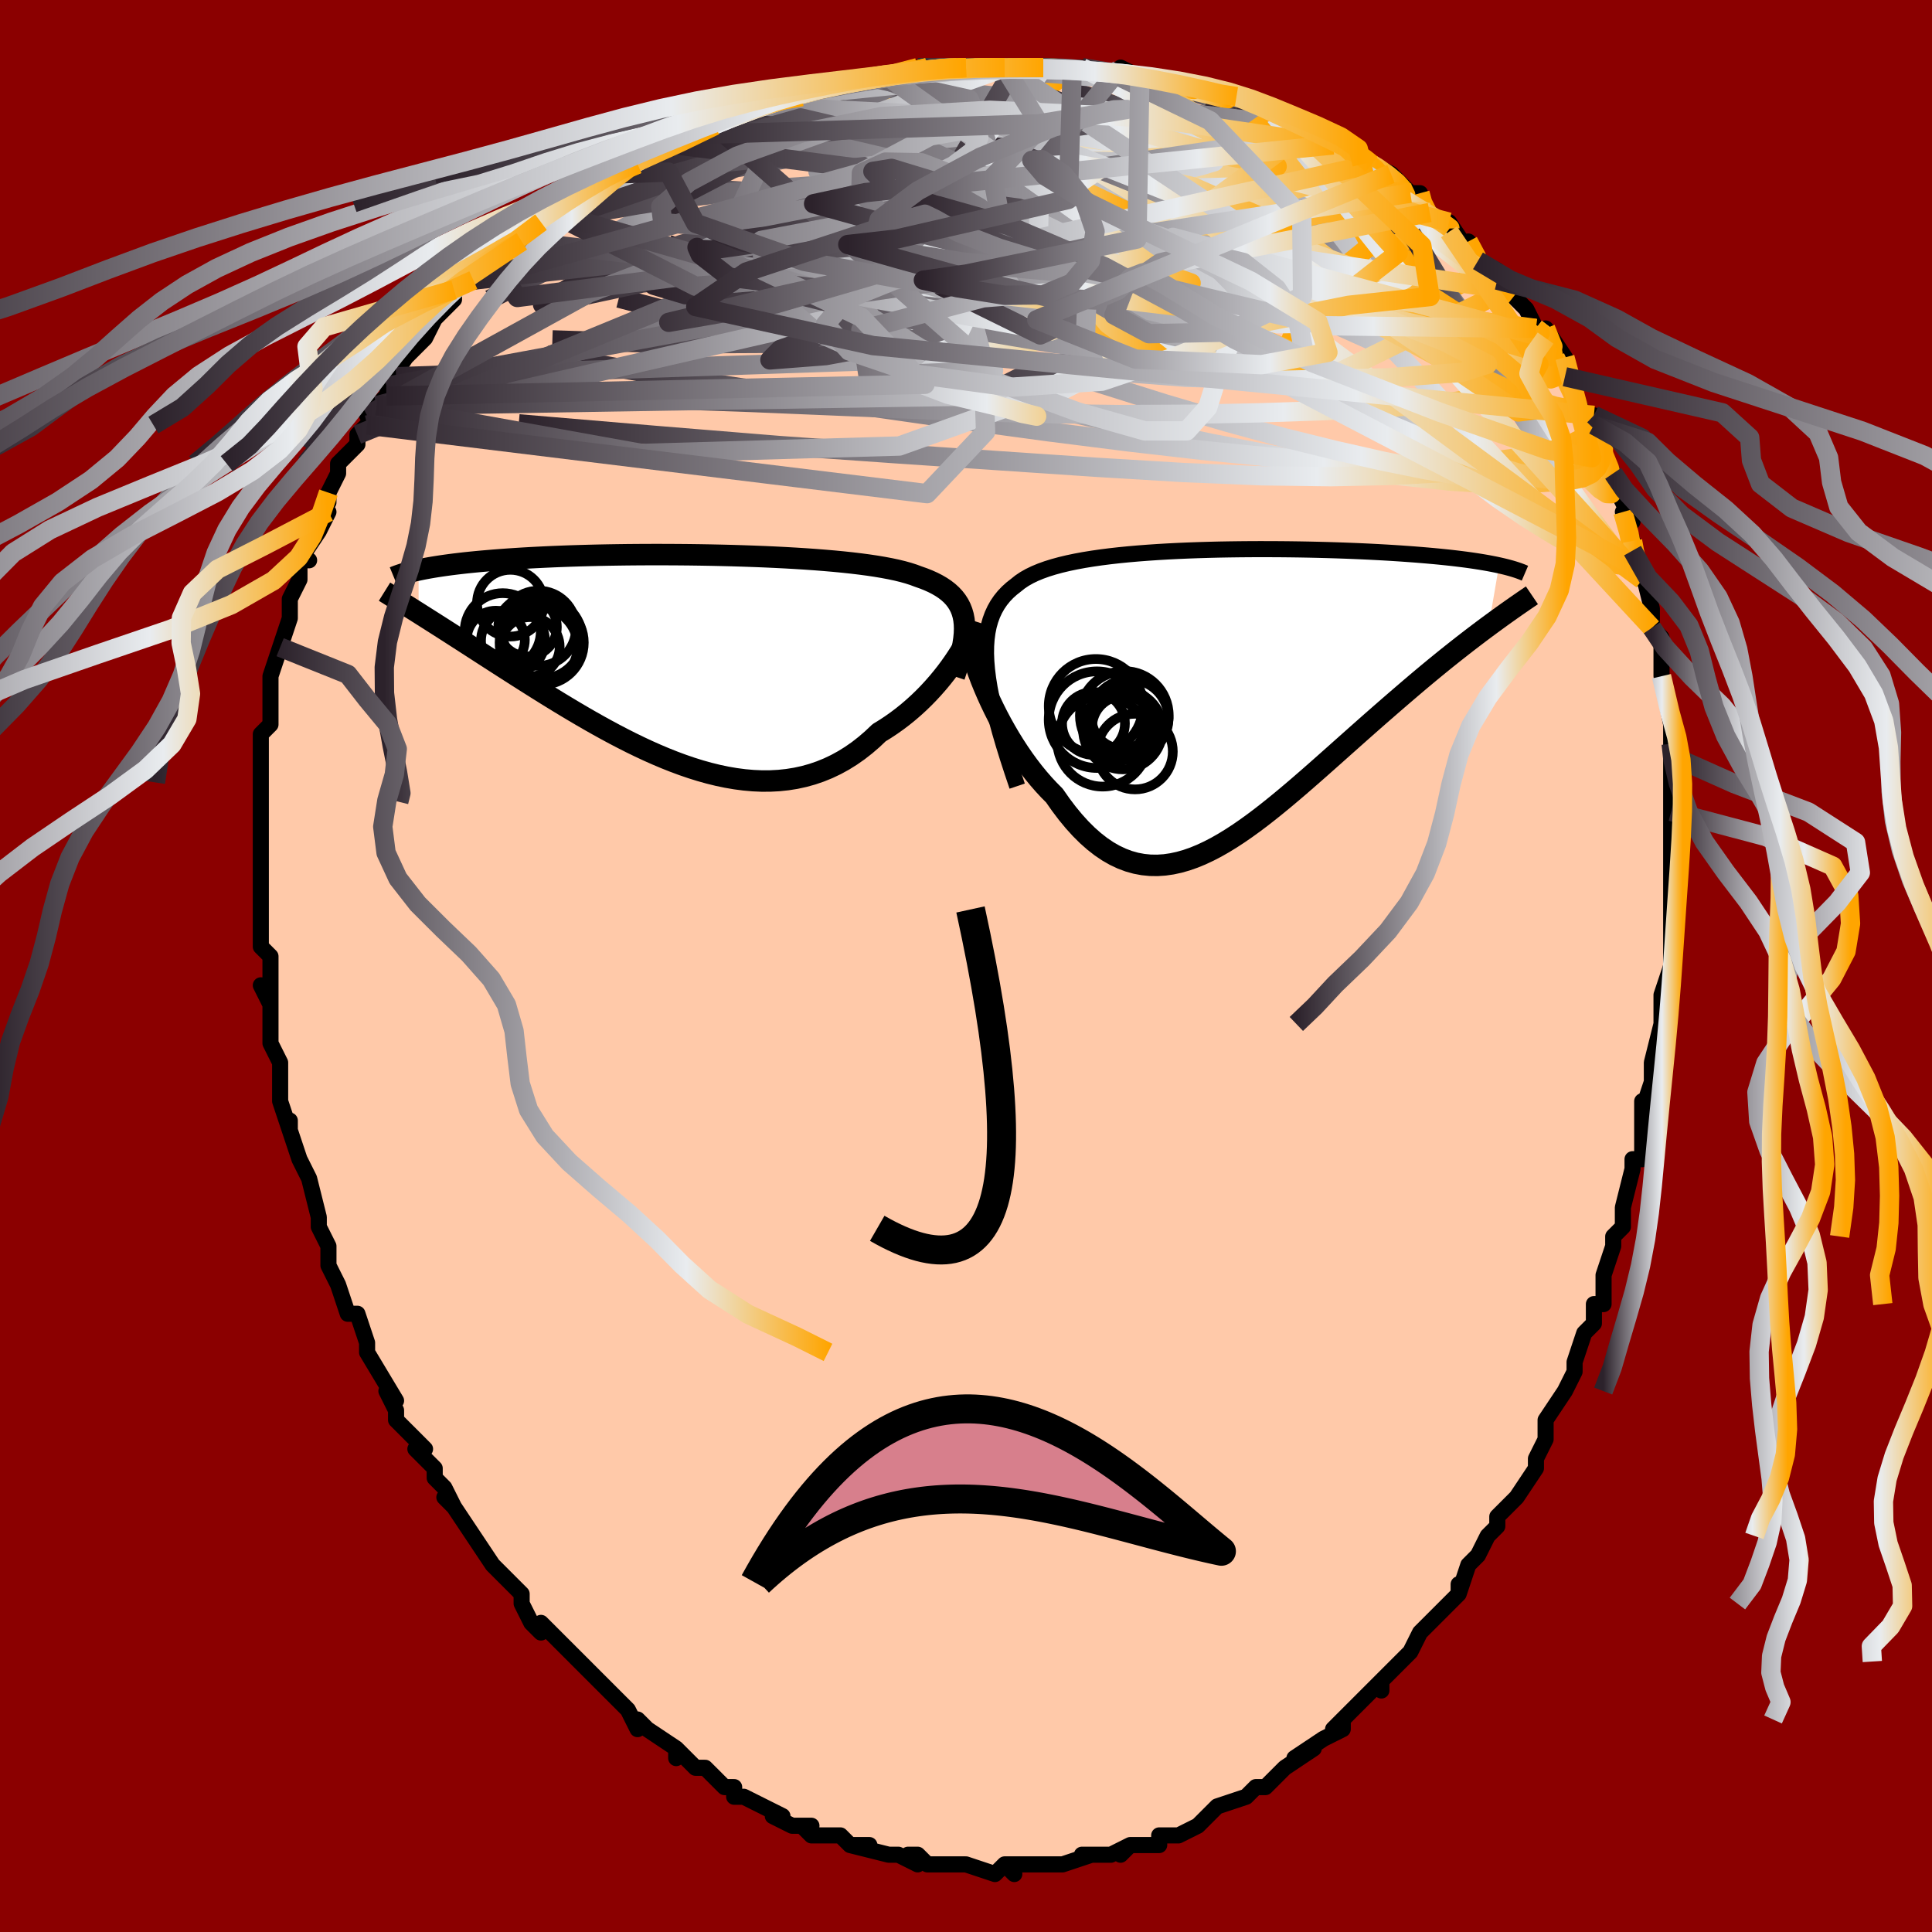 <svg viewBox="-100 -100 200 200" xmlns="http://www.w3.org/2000/svg" width="400" height="400" id="face-svg"><defs><clipPath id="leftEyeClipPath"><polyline points="28.679,-4.002,28.595,-4.434,28.476,-4.843,28.324,-5.229,28.137,-5.594,27.917,-5.939,27.664,-6.264,27.377,-6.571,27.057,-6.861,26.705,-7.133,26.321,-7.39,25.905,-7.632,25.459,-7.86,24.982,-8.074,24.476,-8.275,23.941,-8.463,23.454,-8.645,22.918,-8.817,22.336,-8.979,21.708,-9.132,21.035,-9.275,20.319,-9.41,19.562,-9.537,18.764,-9.656,17.928,-9.767,17.057,-9.871,16.152,-9.968,15.215,-10.058,14.25,-10.141,13.259,-10.219,12.243,-10.29,11.207,-10.355,10.152,-10.415,9.08,-10.469,7.996,-10.518,6.9,-10.561,5.796,-10.599,4.687,-10.633,3.574,-10.661,2.46,-10.685,1.348,-10.704,0.24,-10.719,-0.862,-10.729,-1.956,-10.735,-3.04,-10.738,-4.112,-10.736,-5.17,-10.73,-6.213,-10.721,-7.238,-10.707,-8.245,-10.691,-9.232,-10.671,-10.197,-10.647,-11.141,-10.621,-12.062,-10.592,-12.959,-10.559,-13.832,-10.524,-14.679,-10.486,-15.502,-10.446,-16.299,-10.404,-17.071,-10.359,-17.817,-10.312,-18.538,-10.264,-19.235,-10.213,-19.907,-10.162,-20.556,-10.108,-21.182,-10.054,-21.787,-9.998,-22.37,-9.941,-22.932,-9.882,-23.472,-9.821,-23.992,-9.759,-24.491,-9.696,-24.97,-9.631,-25.429,-9.565,-25.868,-9.498,-26.287,-9.43,-26.688,-9.361,-27.069,-9.291,-27.433,-9.22,-27.778,-9.148,-27.776,-4.689,-27.356,-4.423,-26.923,-4.149,-26.477,-3.866,-26.018,-3.574,-25.546,-3.274,-25.061,-2.964,-24.563,-2.645,-24.051,-2.316,-23.527,-1.979,-22.989,-1.633,-22.438,-1.278,-21.874,-0.914,-21.297,-0.541,-20.707,-0.16,-20.102,0.23,-19.483,0.629,-18.847,1.037,-18.195,1.454,-17.528,1.88,-16.845,2.314,-16.147,2.756,-15.433,3.205,-14.704,3.66,-13.96,4.12,-13.202,4.585,-12.429,5.052,-11.642,5.522,-10.843,5.992,-10.03,6.461,-9.205,6.927,-8.369,7.389,-7.522,7.845,-6.664,8.293,-5.797,8.732,-4.921,9.158,-4.038,9.571,-3.147,9.967,-2.25,10.346,-1.348,10.704,-0.442,11.04,0.468,11.351,1.38,11.636,2.293,11.891,3.207,12.116,4.12,12.307,5.031,12.463,5.939,12.582,6.844,12.662,7.743,12.702,8.636,12.698,9.522,12.651,10.399,12.558,11.267,12.419,12.125,12.232,12.971,11.997,13.804,11.712,14.623,11.379,15.428,10.996,16.217,10.564,16.99,10.083,17.745,9.555,18.481,8.98,19.199,8.361,19.896,7.7,20.528,7.312,21.147,6.903,21.751,6.475,22.34,6.029,22.913,5.565,23.47,5.087,24.009,4.594,24.53,4.09,25.032,3.575,25.514,3.052,25.977,2.524,26.418,1.992,26.837,1.46,27.233,0.929,27.606,0.403"></polyline></clipPath><clipPath id="rightEyeClipPath"><polyline points="-24.655,-2.5,-24.728,-3.372,-24.76,-4.195,-24.749,-4.969,-24.698,-5.698,-24.607,-6.383,-24.477,-7.027,-24.307,-7.631,-24.1,-8.198,-23.855,-8.729,-23.575,-9.226,-23.258,-9.691,-22.907,-10.125,-22.522,-10.53,-22.104,-10.908,-21.654,-11.26,-21.238,-11.594,-20.773,-11.905,-20.261,-12.195,-19.703,-12.464,-19.1,-12.714,-18.453,-12.946,-17.764,-13.16,-17.035,-13.359,-16.268,-13.542,-15.464,-13.71,-14.626,-13.865,-13.756,-14.006,-12.856,-14.136,-11.929,-14.254,-10.977,-14.361,-10.003,-14.457,-9.009,-14.544,-7.997,-14.621,-6.97,-14.69,-5.93,-14.751,-4.881,-14.804,-3.823,-14.849,-2.76,-14.887,-1.695,-14.919,-0.628,-14.945,0.438,-14.964,1.499,-14.978,2.556,-14.987,3.605,-14.991,4.644,-14.989,5.672,-14.984,6.688,-14.974,7.689,-14.96,8.674,-14.942,9.642,-14.92,10.592,-14.895,11.522,-14.867,12.432,-14.835,13.321,-14.801,14.187,-14.764,15.031,-14.724,15.851,-14.681,16.649,-14.637,17.422,-14.59,18.172,-14.541,18.898,-14.49,19.601,-14.438,20.28,-14.383,20.937,-14.328,21.572,-14.271,22.186,-14.213,22.779,-14.152,23.352,-14.091,23.905,-14.027,24.437,-13.962,24.95,-13.896,25.442,-13.828,25.915,-13.758,26.368,-13.687,26.802,-13.615,27.217,-13.542,27.613,-13.467,27.991,-13.392,28.351,-13.315,27.279,-7.05,26.767,-6.67,26.244,-6.277,25.71,-5.872,25.164,-5.453,24.608,-5.022,24.041,-4.578,23.463,-4.121,22.875,-3.651,22.278,-3.167,21.67,-2.671,21.054,-2.162,20.429,-1.641,19.795,-1.107,19.153,-0.561,18.501,-0.002,17.837,0.569,17.161,1.154,16.474,1.751,15.777,2.36,15.07,2.981,14.355,3.613,13.631,4.255,12.899,4.906,12.16,5.564,11.415,6.228,10.663,6.896,9.907,7.567,9.146,8.238,8.381,8.907,7.613,9.573,6.841,10.231,6.068,10.881,5.292,11.519,4.515,12.143,3.738,12.75,2.96,13.336,2.182,13.899,1.404,14.437,0.628,14.945,-0.147,15.42,-0.921,15.861,-1.693,16.262,-2.462,16.623,-3.229,16.938,-3.994,17.206,-4.755,17.424,-5.513,17.588,-6.267,17.697,-7.018,17.747,-7.765,17.736,-8.508,17.662,-9.246,17.524,-9.98,17.319,-10.71,17.045,-11.434,16.703,-12.154,16.291,-12.867,15.808,-13.576,15.255,-14.278,14.633,-14.973,13.941,-15.662,13.181,-16.344,12.355,-17.017,11.466,-17.682,10.516,-18.238,9.957,-18.785,9.368,-19.322,8.751,-19.848,8.109,-20.361,7.442,-20.863,6.754,-21.35,6.046,-21.824,5.32,-22.282,4.581,-22.723,3.83,-23.148,3.071,-23.554,2.307,-23.94,1.542,-24.305,0.78,-24.648,0.025"></polyline></clipPath><filter id="fuzzy"><feTurbulence id="turbulence" baseFrequency="0.05" numOctaves="3" type="noise" result="noise"></feTurbulence><feDisplacementMap in="SourceGraphic" in2="noise" scale="2"></feDisplacementMap></filter><linearGradient id="rainbowGradient" x1="0%" y1="0%" x2="100%" y2="0%"><stop offset="0%" style="stop-color: rgb(44, 34, 43);  stop-opacity: 1"></stop><stop offset="74.094%" style="stop-color: rgb(233, 236, 239);  stop-opacity: 1"></stop><stop offset="100%" style="stop-color: rgb(255, 165, 0);  stop-opacity: 1"></stop></linearGradient></defs><title>That&#39;s an ugly face</title><desc>CREATED BY XUAN TANG, MORE INFO AT TXSTC55.GITHUB.IO</desc><rect x="-100" y="-100" width="100%" height="100%" opacity="1" fill="rgb(139, 0, 0)"></rect><polyline id="faceContour" points="73,0,72,3,72,3,72,4,72,5,72,6,71,10,71,12,70,15,70,14,70,16,70,16,70,20,69,20,69,21,68,25,68,25,68,27,67,28,67,28,67,29,66,32,66,35,65,35,65,36,65,37,64,38,63,41,63,42,62,44,62,44,60,47,60,49,60,49,59,51,59,52,59,52,57,55,56,56,56,56,55,57,55,58,54,59,53,61,52,62,51,65,51,64,51,65,50,66,49,67,48,68,47,69,46,71,45,72,45,72,43,74,43,75,43,74,41,76,41,76,38,79,39,78,39,79,37,80,34,82,36,81,33,83,32,84,32,84,31,85,30,85,29,86,29,86,26,87,25,88,25,88,25,88,24,89,24,89,22,90,20,90,20,91,19,91,17,91,16,92,17,91,15,92,12,92,13,92,10,93,9,93,8,93,9,93,7,93,6,93,4,93,5,94,4,93,3,94,0,93,0,93,-1,93,-3,93,-4,93,-5,92,-6,92,-5,93,-7,92,-8,92,-8,92,-12,91,-10,91,-12,91,-13,90,-16,90,-17,89,-16,89,-18,89,-20,88,-19,88,-21,87,-21,87,-23,86,-24,86,-24,85,-25,85,-26,84,-27,83,-28,83,-30,81,-30,82,-30,81,-33,79,-33,79,-34,78,-34,79,-35,77,-37,75,-38,74,-39,73,-38,74,-41,71,-41,71,-42,70,-44,68,-44,69,-45,68,-46,66,-46,66,-46,65,-47,64,-49,62,-49,62,-51,59,-51,59,-51,59,-53,56,-54,55,-53,56,-54,54,-55,53,-55,52,-57,50,-56,50,-57,49,-59,47,-59,46,-60,44,-59,45,-62,40,-62,40,-62,39,-62,39,-63,36,-64,36,-65,33,-65,33,-65,33,-66,31,-66,29,-67,27,-67,26,-67,26,-68,22,-68,22,-69,20,-69,20,-70,17,-70,16,-70,17,-71,14,-71,13,-71,11,-71,10,-71,10,-72,8,-72,4,-72,4,-73,2,-72,4,-72,-1,-73,-2,-73,-2,-73,-4,-73,-5,-73,-5,-73,-8,-73,-10,-73,-11,-73,-11,-73,-13,-73,-17,-73,-18,-73,-17,-73,-18,-73,-19,-73,-23,-73,-24,-72,-25,-72,-26,-72,-27,-72,-28,-72,-30,-71,-33,-71,-33,-71,-33,-70,-36,-70,-37,-70,-38,-69,-40,-69,-42,-68,-42,-69,-42,-67,-45,-66,-47,-67,-46,-66,-48,-66,-49,-65,-51,-65,-52,-65,-52,-63,-54,-63,-55,-62,-56,-61,-58,-62,-57,-60,-59,-59,-61,-60,-60,-58,-63,-56,-65,-57,-65,-55,-67,-56,-65,-55,-67,-53,-69,-53,-70,-51,-71,-51,-71,-49,-73,-49,-73,-46,-75,-46,-75,-46,-75,-44,-77,-43,-78,-43,-77,-41,-79,-41,-79,-40,-80,-36,-82,-36,-82,-34,-83,-35,-83,-34,-83,-34,-83,-30,-86,-30,-85,-28,-87,-26,-87,-27,-87,-24,-88,-24,-88,-21,-89,-22,-89,-18,-90,-18,-90,-19,-90,-17,-90,-15,-91,-15,-91,-13,-91,-10,-92,-9,-92,-6,-92,-8,-92,-4,-93,-5,-93,-1,-93,-1,-93,2,-93,0,-93,1,-93,4,-93,5,-93,6,-93,7,-93,8,-93,11,-93,11,-93,12,-93,16,-92,16,-93,18,-92,18,-92,20,-92,22,-91,22,-91,25,-91,26,-90,25,-90,28,-89,28,-90,31,-89,32,-88,32,-88,34,-87,36,-87,36,-86,37,-86,38,-85,38,-85,41,-83,42,-83,42,-83,42,-83,44,-82,46,-80,47,-80,47,-79,48,-78,50,-76,50,-77,52,-74,52,-75,52,-75,53,-73,55,-72,55,-71,56,-70,57,-69,58,-68,59,-66,60,-65,60,-66,62,-63,61,-63,61,-63,62,-61,64,-57,65,-56,65,-57,66,-54,66,-55,66,-53,67,-51,67,-50,67,-50,69,-46,68,-47,69,-44,69,-43,70,-41,70,-40,70,-41,71,-37,71,-35,71,-35,72,-34,72,-34,72,-30,72,-30,73,-25,73,-24,73,-23,73,-24,73,-22,73,-21,73,-19,73,-16,73,-17,73,-14,73,-11,73,-10,73,-10,73,-6,73,-5,73,-5,73,-3,73,-1,73,0,72,3" fill="#ffc9a9" stroke="black" stroke-width="1.667" stroke-linejoin="round" filter="url(#fuzzy)"></polyline><g transform="translate(26.831 -28.163)"><polyline id="rightCountour" points="-24.655,-2.5,-24.728,-3.372,-24.76,-4.195,-24.749,-4.969,-24.698,-5.698,-24.607,-6.383,-24.477,-7.027,-24.307,-7.631,-24.1,-8.198,-23.855,-8.729,-23.575,-9.226,-23.258,-9.691,-22.907,-10.125,-22.522,-10.53,-22.104,-10.908,-21.654,-11.26,-21.238,-11.594,-20.773,-11.905,-20.261,-12.195,-19.703,-12.464,-19.1,-12.714,-18.453,-12.946,-17.764,-13.16,-17.035,-13.359,-16.268,-13.542,-15.464,-13.71,-14.626,-13.865,-13.756,-14.006,-12.856,-14.136,-11.929,-14.254,-10.977,-14.361,-10.003,-14.457,-9.009,-14.544,-7.997,-14.621,-6.97,-14.69,-5.93,-14.751,-4.881,-14.804,-3.823,-14.849,-2.76,-14.887,-1.695,-14.919,-0.628,-14.945,0.438,-14.964,1.499,-14.978,2.556,-14.987,3.605,-14.991,4.644,-14.989,5.672,-14.984,6.688,-14.974,7.689,-14.96,8.674,-14.942,9.642,-14.92,10.592,-14.895,11.522,-14.867,12.432,-14.835,13.321,-14.801,14.187,-14.764,15.031,-14.724,15.851,-14.681,16.649,-14.637,17.422,-14.59,18.172,-14.541,18.898,-14.49,19.601,-14.438,20.28,-14.383,20.937,-14.328,21.572,-14.271,22.186,-14.213,22.779,-14.152,23.352,-14.091,23.905,-14.027,24.437,-13.962,24.95,-13.896,25.442,-13.828,25.915,-13.758,26.368,-13.687,26.802,-13.615,27.217,-13.542,27.613,-13.467,27.991,-13.392,28.351,-13.315,27.279,-7.05,26.767,-6.67,26.244,-6.277,25.71,-5.872,25.164,-5.453,24.608,-5.022,24.041,-4.578,23.463,-4.121,22.875,-3.651,22.278,-3.167,21.67,-2.671,21.054,-2.162,20.429,-1.641,19.795,-1.107,19.153,-0.561,18.501,-0.002,17.837,0.569,17.161,1.154,16.474,1.751,15.777,2.36,15.07,2.981,14.355,3.613,13.631,4.255,12.899,4.906,12.16,5.564,11.415,6.228,10.663,6.896,9.907,7.567,9.146,8.238,8.381,8.907,7.613,9.573,6.841,10.231,6.068,10.881,5.292,11.519,4.515,12.143,3.738,12.75,2.96,13.336,2.182,13.899,1.404,14.437,0.628,14.945,-0.147,15.42,-0.921,15.861,-1.693,16.262,-2.462,16.623,-3.229,16.938,-3.994,17.206,-4.755,17.424,-5.513,17.588,-6.267,17.697,-7.018,17.747,-7.765,17.736,-8.508,17.662,-9.246,17.524,-9.98,17.319,-10.71,17.045,-11.434,16.703,-12.154,16.291,-12.867,15.808,-13.576,15.255,-14.278,14.633,-14.973,13.941,-15.662,13.181,-16.344,12.355,-17.017,11.466,-17.682,10.516,-18.238,9.957,-18.785,9.368,-19.322,8.751,-19.848,8.109,-20.361,7.442,-20.863,6.754,-21.35,6.046,-21.824,5.32,-22.282,4.581,-22.723,3.83,-23.148,3.071,-23.554,2.307,-23.94,1.542,-24.305,0.78,-24.648,0.025" fill="white" stroke="white" stroke-width="0" stroke-linejoin="round" filter="url(#fuzzy)"></polyline></g><g transform="translate(-28.889 -31.851)"><polyline id="leftCountour" points="28.679,-4.002,28.595,-4.434,28.476,-4.843,28.324,-5.229,28.137,-5.594,27.917,-5.939,27.664,-6.264,27.377,-6.571,27.057,-6.861,26.705,-7.133,26.321,-7.39,25.905,-7.632,25.459,-7.86,24.982,-8.074,24.476,-8.275,23.941,-8.463,23.454,-8.645,22.918,-8.817,22.336,-8.979,21.708,-9.132,21.035,-9.275,20.319,-9.41,19.562,-9.537,18.764,-9.656,17.928,-9.767,17.057,-9.871,16.152,-9.968,15.215,-10.058,14.25,-10.141,13.259,-10.219,12.243,-10.29,11.207,-10.355,10.152,-10.415,9.08,-10.469,7.996,-10.518,6.9,-10.561,5.796,-10.599,4.687,-10.633,3.574,-10.661,2.46,-10.685,1.348,-10.704,0.24,-10.719,-0.862,-10.729,-1.956,-10.735,-3.04,-10.738,-4.112,-10.736,-5.17,-10.73,-6.213,-10.721,-7.238,-10.707,-8.245,-10.691,-9.232,-10.671,-10.197,-10.647,-11.141,-10.621,-12.062,-10.592,-12.959,-10.559,-13.832,-10.524,-14.679,-10.486,-15.502,-10.446,-16.299,-10.404,-17.071,-10.359,-17.817,-10.312,-18.538,-10.264,-19.235,-10.213,-19.907,-10.162,-20.556,-10.108,-21.182,-10.054,-21.787,-9.998,-22.37,-9.941,-22.932,-9.882,-23.472,-9.821,-23.992,-9.759,-24.491,-9.696,-24.97,-9.631,-25.429,-9.565,-25.868,-9.498,-26.287,-9.43,-26.688,-9.361,-27.069,-9.291,-27.433,-9.22,-27.778,-9.148,-27.776,-4.689,-27.356,-4.423,-26.923,-4.149,-26.477,-3.866,-26.018,-3.574,-25.546,-3.274,-25.061,-2.964,-24.563,-2.645,-24.051,-2.316,-23.527,-1.979,-22.989,-1.633,-22.438,-1.278,-21.874,-0.914,-21.297,-0.541,-20.707,-0.16,-20.102,0.23,-19.483,0.629,-18.847,1.037,-18.195,1.454,-17.528,1.88,-16.845,2.314,-16.147,2.756,-15.433,3.205,-14.704,3.66,-13.96,4.12,-13.202,4.585,-12.429,5.052,-11.642,5.522,-10.843,5.992,-10.03,6.461,-9.205,6.927,-8.369,7.389,-7.522,7.845,-6.664,8.293,-5.797,8.732,-4.921,9.158,-4.038,9.571,-3.147,9.967,-2.25,10.346,-1.348,10.704,-0.442,11.04,0.468,11.351,1.38,11.636,2.293,11.891,3.207,12.116,4.12,12.307,5.031,12.463,5.939,12.582,6.844,12.662,7.743,12.702,8.636,12.698,9.522,12.651,10.399,12.558,11.267,12.419,12.125,12.232,12.971,11.997,13.804,11.712,14.623,11.379,15.428,10.996,16.217,10.564,16.99,10.083,17.745,9.555,18.481,8.98,19.199,8.361,19.896,7.7,20.528,7.312,21.147,6.903,21.751,6.475,22.34,6.029,22.913,5.565,23.47,5.087,24.009,4.594,24.53,4.09,25.032,3.575,25.514,3.052,25.977,2.524,26.418,1.992,26.837,1.46,27.233,0.929,27.606,0.403" fill="white" stroke="white" stroke-width="0" stroke-linejoin="round" filter="url(#fuzzy)"></polyline></g><g transform="translate(26.831 -28.163)"><polyline id="rightUpper" points="-21.532,9.542,-22.044,8.025,-22.512,6.586,-22.934,5.221,-23.312,3.926,-23.646,2.701,-23.935,1.54,-24.18,0.443,-24.382,-0.595,-24.54,-1.575,-24.655,-2.5,-24.728,-3.372,-24.76,-4.195,-24.749,-4.969,-24.698,-5.698,-24.607,-6.383,-24.477,-7.027,-24.307,-7.631,-24.1,-8.198,-23.855,-8.729,-23.575,-9.226,-23.258,-9.691,-22.907,-10.125,-22.522,-10.53,-22.104,-10.908,-21.654,-11.26,-21.238,-11.594,-20.773,-11.905,-20.261,-12.195,-19.703,-12.464,-19.1,-12.714,-18.453,-12.946,-17.764,-13.16,-17.035,-13.359,-16.268,-13.542,-15.464,-13.71,-14.626,-13.865,-13.756,-14.006,-12.856,-14.136,-11.929,-14.254,-10.977,-14.361,-10.003,-14.457,-9.009,-14.544,-7.997,-14.621,-6.97,-14.69,-5.93,-14.751,-4.881,-14.804,-3.823,-14.849,-2.76,-14.887,-1.695,-14.919,-0.628,-14.945,0.438,-14.964,1.499,-14.978,2.556,-14.987,3.605,-14.991,4.644,-14.989,5.672,-14.984,6.688,-14.974,7.689,-14.96,8.674,-14.942,9.642,-14.92,10.592,-14.895,11.522,-14.867,12.432,-14.835,13.321,-14.801,14.187,-14.764,15.031,-14.724,15.851,-14.681,16.649,-14.637,17.422,-14.59,18.172,-14.541,18.898,-14.49,19.601,-14.438,20.28,-14.383,20.937,-14.328,21.572,-14.271,22.186,-14.213,22.779,-14.152,23.352,-14.091,23.905,-14.027,24.437,-13.962,24.95,-13.896,25.442,-13.828,25.915,-13.758,26.368,-13.687,26.802,-13.615,27.217,-13.542,27.613,-13.467,27.991,-13.392,28.351,-13.315,28.693,-13.237,29.017,-13.159,29.324,-13.079,29.615,-12.999,29.889,-12.917,30.148,-12.835,30.391,-12.752,30.618,-12.668,30.832,-12.584,31.03,-12.499" fill="none" stroke="black" stroke-width="1.667" stroke-linejoin="round" filter="url(#fuzzy)"></polyline><polyline id="rightLower" points="-26.531,-6.057,-26.494,-5.654,-26.419,-5.189,-26.307,-4.668,-26.16,-4.098,-25.981,-3.485,-25.77,-2.835,-25.53,-2.154,-25.262,-1.447,-24.967,-0.719,-24.648,0.025,-24.305,0.78,-23.94,1.542,-23.554,2.307,-23.148,3.071,-22.723,3.83,-22.282,4.581,-21.824,5.32,-21.35,6.046,-20.863,6.754,-20.361,7.442,-19.848,8.109,-19.322,8.751,-18.785,9.368,-18.238,9.957,-17.682,10.516,-17.017,11.466,-16.344,12.355,-15.662,13.181,-14.973,13.941,-14.278,14.633,-13.576,15.255,-12.867,15.808,-12.154,16.291,-11.434,16.703,-10.71,17.045,-9.98,17.319,-9.246,17.524,-8.508,17.662,-7.765,17.736,-7.018,17.747,-6.267,17.697,-5.513,17.588,-4.755,17.424,-3.994,17.206,-3.229,16.938,-2.462,16.623,-1.693,16.262,-0.921,15.861,-0.147,15.42,0.628,14.945,1.404,14.437,2.182,13.899,2.96,13.336,3.738,12.75,4.515,12.143,5.292,11.519,6.068,10.881,6.841,10.231,7.613,9.573,8.381,8.907,9.146,8.238,9.907,7.567,10.663,6.896,11.415,6.228,12.16,5.564,12.899,4.906,13.631,4.255,14.355,3.613,15.07,2.981,15.777,2.36,16.474,1.751,17.161,1.154,17.837,0.569,18.501,-0.002,19.153,-0.561,19.795,-1.107,20.429,-1.641,21.054,-2.162,21.67,-2.671,22.278,-3.167,22.875,-3.651,23.463,-4.121,24.041,-4.578,24.608,-5.022,25.164,-5.453,25.71,-5.872,26.244,-6.277,26.767,-6.67,27.279,-7.05,27.779,-7.417,28.267,-7.773,28.743,-8.117,29.208,-8.449,29.661,-8.769,30.102,-9.079,30.532,-9.377,30.95,-9.665,31.357,-9.943,31.753,-10.211" fill="none" stroke="black" stroke-width="2.222" stroke-linejoin="round" filter="url(#fuzzy)"></polyline><!--[--><circle r="3.914" cx="-9.336" cy="5.966" stroke="black" fill="none" stroke-width="1" filter="url(#fuzzy)" clip-path="url(#rightEyeClipPath)"></circle><circle r="3.255" cx="-13.633" cy="3.057" stroke="black" fill="none" stroke-width="1" filter="url(#fuzzy)" clip-path="url(#rightEyeClipPath)"></circle><circle r="3.236" cx="-10.546" cy="3.45" stroke="black" fill="none" stroke-width="1" filter="url(#fuzzy)" clip-path="url(#rightEyeClipPath)"></circle><circle r="4.999" cx="-13.269" cy="2.664" stroke="black" fill="none" stroke-width="1" filter="url(#fuzzy)" clip-path="url(#rightEyeClipPath)"></circle><circle r="4.597" cx="-10.441" cy="2.233" stroke="black" fill="none" stroke-width="1" filter="url(#fuzzy)" clip-path="url(#rightEyeClipPath)"></circle><circle r="4.876" cx="-13.387" cy="1.259" stroke="black" fill="none" stroke-width="1" filter="url(#fuzzy)" clip-path="url(#rightEyeClipPath)"></circle><circle r="4.117" cx="-10.595" cy="3.69" stroke="black" fill="none" stroke-width="1" filter="url(#fuzzy)" clip-path="url(#rightEyeClipPath)"></circle><circle r="3.187" cx="-10.634" cy="2.48" stroke="black" fill="none" stroke-width="1" filter="url(#fuzzy)" clip-path="url(#rightEyeClipPath)"></circle><circle r="4.703" cx="-12.678" cy="4.887" stroke="black" fill="none" stroke-width="1" filter="url(#fuzzy)" clip-path="url(#rightEyeClipPath)"></circle><circle r="4.047" cx="-9.915" cy="2.539" stroke="black" fill="none" stroke-width="1" filter="url(#fuzzy)" clip-path="url(#rightEyeClipPath)"></circle><!--]--></g><g transform="translate(-28.889 -31.851)"><polyline id="leftUpper" points="27.678,1.859,27.923,1.127,28.138,0.432,28.321,-0.229,28.472,-0.857,28.59,-1.453,28.675,-2.019,28.727,-2.556,28.745,-3.064,28.729,-3.546,28.679,-4.002,28.595,-4.434,28.476,-4.843,28.324,-5.229,28.137,-5.594,27.917,-5.939,27.664,-6.264,27.377,-6.571,27.057,-6.861,26.705,-7.133,26.321,-7.39,25.905,-7.632,25.459,-7.86,24.982,-8.074,24.476,-8.275,23.941,-8.463,23.454,-8.645,22.918,-8.817,22.336,-8.979,21.708,-9.132,21.035,-9.275,20.319,-9.41,19.562,-9.537,18.764,-9.656,17.928,-9.767,17.057,-9.871,16.152,-9.968,15.215,-10.058,14.25,-10.141,13.259,-10.219,12.243,-10.29,11.207,-10.355,10.152,-10.415,9.08,-10.469,7.996,-10.518,6.9,-10.561,5.796,-10.599,4.687,-10.633,3.574,-10.661,2.46,-10.685,1.348,-10.704,0.24,-10.719,-0.862,-10.729,-1.956,-10.735,-3.04,-10.738,-4.112,-10.736,-5.17,-10.73,-6.213,-10.721,-7.238,-10.707,-8.245,-10.691,-9.232,-10.671,-10.197,-10.647,-11.141,-10.621,-12.062,-10.592,-12.959,-10.559,-13.832,-10.524,-14.679,-10.486,-15.502,-10.446,-16.299,-10.404,-17.071,-10.359,-17.817,-10.312,-18.538,-10.264,-19.235,-10.213,-19.907,-10.162,-20.556,-10.108,-21.182,-10.054,-21.787,-9.998,-22.37,-9.941,-22.932,-9.882,-23.472,-9.821,-23.992,-9.759,-24.491,-9.696,-24.97,-9.631,-25.429,-9.565,-25.868,-9.498,-26.287,-9.43,-26.688,-9.361,-27.069,-9.291,-27.433,-9.22,-27.778,-9.148,-28.106,-9.075,-28.417,-9.001,-28.71,-8.927,-28.988,-8.852,-29.25,-8.777,-29.497,-8.701,-29.728,-8.624,-29.945,-8.547,-30.148,-8.47,-30.337,-8.392" fill="none" stroke="black" stroke-width="2.222" stroke-linejoin="round" filter="url(#fuzzy)"></polyline><polyline id="leftLower" points="29.85,-3.827,29.76,-3.548,29.638,-3.226,29.485,-2.864,29.301,-2.467,29.087,-2.041,28.845,-1.588,28.575,-1.114,28.278,-0.622,27.954,-0.115,27.606,0.403,27.233,0.929,26.837,1.46,26.418,1.992,25.977,2.524,25.514,3.052,25.032,3.575,24.53,4.09,24.009,4.594,23.47,5.087,22.913,5.565,22.34,6.029,21.751,6.475,21.147,6.903,20.528,7.312,19.896,7.7,19.199,8.361,18.481,8.98,17.745,9.555,16.99,10.083,16.217,10.564,15.428,10.996,14.623,11.379,13.804,11.712,12.971,11.997,12.125,12.232,11.267,12.419,10.399,12.558,9.522,12.651,8.636,12.698,7.743,12.702,6.844,12.662,5.939,12.582,5.031,12.463,4.12,12.307,3.207,12.116,2.293,11.891,1.38,11.636,0.468,11.351,-0.442,11.04,-1.348,10.704,-2.25,10.346,-3.147,9.967,-4.038,9.571,-4.921,9.158,-5.797,8.732,-6.664,8.293,-7.522,7.845,-8.369,7.389,-9.205,6.927,-10.03,6.461,-10.843,5.992,-11.642,5.522,-12.429,5.052,-13.202,4.585,-13.96,4.12,-14.704,3.66,-15.433,3.205,-16.147,2.756,-16.845,2.314,-17.528,1.88,-18.195,1.454,-18.847,1.037,-19.483,0.629,-20.102,0.23,-20.707,-0.16,-21.297,-0.541,-21.874,-0.914,-22.438,-1.278,-22.989,-1.633,-23.527,-1.979,-24.051,-2.316,-24.563,-2.645,-25.061,-2.964,-25.546,-3.274,-26.018,-3.574,-26.477,-3.866,-26.923,-4.149,-27.356,-4.423,-27.776,-4.689,-28.183,-4.946,-28.577,-5.194,-28.96,-5.434,-29.33,-5.666,-29.688,-5.891,-30.034,-6.107,-30.368,-6.316,-30.691,-6.518,-31.003,-6.712,-31.304,-6.9" fill="none" stroke="black" stroke-width="2.222" stroke-linejoin="round" filter="url(#fuzzy)"></polyline><!--[--><circle r="3.008" cx="-19.786" cy="-1.922" stroke="black" fill="none" stroke-width="1" filter="url(#fuzzy)" clip-path="url(#leftEyeClipPath)"></circle><circle r="3.454" cx="-18.276" cy="-5.709" stroke="black" fill="none" stroke-width="1" filter="url(#fuzzy)" clip-path="url(#leftEyeClipPath)"></circle><circle r="3.313" cx="-18.005" cy="-1.818" stroke="black" fill="none" stroke-width="1" filter="url(#fuzzy)" clip-path="url(#leftEyeClipPath)"></circle><circle r="3.032" cx="-16.497" cy="-3.232" stroke="black" fill="none" stroke-width="1" filter="url(#fuzzy)" clip-path="url(#leftEyeClipPath)"></circle><circle r="4.148" cx="-14.998" cy="-2.067" stroke="black" fill="none" stroke-width="1" filter="url(#fuzzy)" clip-path="url(#leftEyeClipPath)"></circle><circle r="3.941" cx="-19.068" cy="-2.805" stroke="black" fill="none" stroke-width="1" filter="url(#fuzzy)" clip-path="url(#leftEyeClipPath)"></circle><circle r="3.891" cx="-15.368" cy="-3.109" stroke="black" fill="none" stroke-width="1" filter="url(#fuzzy)" clip-path="url(#leftEyeClipPath)"></circle><circle r="4.357" cx="-15.035" cy="-1.628" stroke="black" fill="none" stroke-width="1" filter="url(#fuzzy)" clip-path="url(#leftEyeClipPath)"></circle><circle r="4.015" cx="-15.33" cy="-1.244" stroke="black" fill="none" stroke-width="1" filter="url(#fuzzy)" clip-path="url(#leftEyeClipPath)"></circle><circle r="3.07" cx="-16.243" cy="-1.198" stroke="black" fill="none" stroke-width="1" filter="url(#fuzzy)" clip-path="url(#leftEyeClipPath)"></circle><!--]--></g><g id="hairs"><!--[--><polyline points="66,-55,65.979,-53.282,65.543,-52.045,64.543,-51.187,62.966,-50.568,60.774,-50.141,57.915,-49.919,54.349,-49.929,50.046,-50.199,44.993,-50.751,39.186,-51.593,32.625,-52.717,25.304,-54.122,17.206,-55.827,8.312,-57.861,-1.397,-60.238,-11.952,-62.934,-23.438,-65.9,-35.938,-69.136" fill="none" stroke="url(#rainbowGradient)" stroke-width="2" stroke-linejoin="round" filter="url(#fuzzy)"></polyline><polyline points="52,-75,52.83,-73.45,52.984,-72.315,52.348,-71.369,50.989,-70.504,48.93,-69.68,46.136,-68.909,42.546,-68.223,38.097,-67.644,32.742,-67.16,26.457,-66.737,19.251,-66.331,11.151,-65.894,2.179,-65.397,-7.674,-64.872,-18.446,-64.463,-30.152,-64.407,-42.817,-64.815" fill="none" stroke="url(#rainbowGradient)" stroke-width="2" stroke-linejoin="round" filter="url(#fuzzy)"></polyline><polyline points="59,-66,59.693,-65.465,60.128,-64.987,60.309,-64.429,60.283,-63.846,60.142,-63.239,59.91,-62.659,59.526,-62.231,58.89,-62.076,57.916,-62.256,56.555,-62.769,54.794,-63.576,52.641,-64.647,50.112,-65.973,47.208,-67.569,43.91,-69.46,40.174,-71.674,35.947,-74.237,31.2,-77.175,25.948,-80.506,20.193,-84.242,13.838,-88.398" fill="none" stroke="url(#rainbowGradient)" stroke-width="2" stroke-linejoin="round" filter="url(#fuzzy)"></polyline><polyline points="-24,-88,-21.748,-88.54,-19.353,-88.598,-16.442,-88.326,-13.06,-87.772,-9.134,-86.979,-4.562,-85.992,0.669,-84.84,6.493,-83.538,12.8,-82.106,19.46,-80.573,26.322,-78.969,33.256,-77.305,40.228,-75.581,47.385,-73.812" fill="none" stroke="url(#rainbowGradient)" stroke-width="2" stroke-linejoin="round" filter="url(#fuzzy)"></polyline><polyline points="66,-53,66.599,-51.543,66.86,-50.59,67.004,-49.822,67.004,-49.227,66.796,-48.89,66.349,-48.904,65.647,-49.349,64.669,-50.289,63.386,-51.755,61.759,-53.748,59.754,-56.278,57.357,-59.38,54.592,-63.09,51.495,-67.4,47.996,-72.287,43.743,-77.909" fill="none" stroke="url(#rainbowGradient)" stroke-width="2" stroke-linejoin="round" filter="url(#fuzzy)"></polyline><polyline points="47,-80,47.27,-79.014,47.761,-78.04,48.085,-77.205,48.052,-76.534,47.605,-75.995,46.751,-75.527,45.518,-75.066,43.925,-74.58,41.968,-74.071,39.632,-73.57,36.894,-73.109,33.721,-72.712,30.067,-72.391,25.879,-72.151,21.113,-71.99,15.745,-71.908,9.787,-71.903,3.276,-71.972,-3.749,-72.107,-11.27,-72.29,-19.302,-72.523,-27.857,-72.899,-36.835,-73.663" fill="none" stroke="url(#rainbowGradient)" stroke-width="2" stroke-linejoin="round" filter="url(#fuzzy)"></polyline><polyline points="-17,-90,-15.549,-90.641,-14.183,-90.998,-12.587,-91.301,-10.944,-91.579,-9.479,-91.816,-8.311,-92.008,-7.455,-92.156,-6.878,-92.247,-6.562,-92.265,-6.526,-92.194,-6.824,-92.035,-7.507,-91.794,-8.611,-91.475,-10.153,-91.069,-12.16,-90.556,-14.689,-89.919,-17.839,-89.151,-21.767,-88.234" fill="none" stroke="url(#rainbowGradient)" stroke-width="2" stroke-linejoin="round" filter="url(#fuzzy)"></polyline><polyline points="65,-56,65.02,-55.98,64.686,-55.343,63.822,-54.648,62.435,-53.953,60.537,-53.309,58.121,-52.765,55.162,-52.346,51.628,-52.067,47.486,-51.942,42.713,-51.994,37.284,-52.247,31.177,-52.713,24.371,-53.388,16.852,-54.252,8.613,-55.292,-0.352,-56.507,-10.058,-57.899,-20.517,-59.444,-31.703,-61.135,-43.415,-63.251" fill="none" stroke="url(#rainbowGradient)" stroke-width="2" stroke-linejoin="round" filter="url(#fuzzy)"></polyline><polyline points="68,-47,68.624,-44.812,68.889,-43.445,68.907,-42.575,68.693,-42.02,68.253,-41.672,67.59,-41.529,66.689,-41.65,65.529,-42.074,64.085,-42.786,62.336,-43.755,60.266,-44.973,57.862,-46.484,55.107,-48.374,51.974,-50.735,48.43,-53.619,44.447,-57.022,40.018,-60.889,35.151,-65.158,29.863,-69.801,24.163,-74.856,18.078,-80.389,11.683,-86.438" fill="none" stroke="url(#rainbowGradient)" stroke-width="2" stroke-linejoin="round" filter="url(#fuzzy)"></polyline><polyline points="25,-91,25.753,-90.161,26.946,-89.279,28.786,-88.226,31.08,-86.929,33.616,-85.374,36.245,-83.628,38.899,-81.791,41.562,-79.932,44.232,-78.065,46.884,-76.176,49.472,-74.265,51.939,-72.354,54.241,-70.485,56.326,-68.838" fill="none" stroke="url(#rainbowGradient)" stroke-width="2" stroke-linejoin="round" filter="url(#fuzzy)"></polyline><polyline points="65,-57,65.287,-55.281,64.573,-54.379,63.086,-53.551,60.869,-52.769,57.9,-52.088,54.144,-51.526,49.56,-51.085,44.118,-50.781,37.806,-50.653,30.619,-50.746,22.544,-51.081,13.545,-51.624,3.578,-52.296,-7.388,-53.036,-19.341,-53.88,-32.263,-54.936,-46.3,-56.124" fill="none" stroke="url(#rainbowGradient)" stroke-width="2" stroke-linejoin="round" filter="url(#fuzzy)"></polyline><polyline points="-8,-92,-5.478,-92.622,-3.822,-92.867,-2.369,-92.957,-1.197,-92.984,-0.387,-92.981,0.105,-92.954,0.362,-92.899,0.395,-92.811,0.112,-92.688,-0.633,-92.522,-1.958,-92.3,-3.91,-92.009,-6.485,-91.637,-9.722,-91.168,-13.807,-90.576" fill="none" stroke="url(#rainbowGradient)" stroke-width="2" stroke-linejoin="round" filter="url(#fuzzy)"></polyline><polyline points="66,-54,65.912,-54.045,65.68,-53.229,65.213,-52.329,64.443,-51.565,63.321,-50.959,61.806,-50.51,59.864,-50.235,57.477,-50.164,54.63,-50.326,51.308,-50.736,47.491,-51.386,43.156,-52.262,38.29,-53.361,32.891,-54.699,26.974,-56.308,20.557,-58.206,13.639,-60.382,6.174,-62.793,-1.943,-65.394,-10.838,-68.178,-20.549,-71.212,-30.828,-74.694" fill="none" stroke="url(#rainbowGradient)" stroke-width="2" stroke-linejoin="round" filter="url(#fuzzy)"></polyline><polyline points="4,-93,4.924,-92.996,5.817,-92.982,6.722,-92.952,7.611,-92.894,8.417,-92.793,9.079,-92.638,9.537,-92.425,9.727,-92.154,9.59,-91.826,9.089,-91.44,8.207,-90.992,6.935,-90.478,5.251,-89.893,3.118,-89.23,0.495,-88.484,-2.634,-87.662,-6.244,-86.791,-10.271,-85.908,-14.668,-85.038,-19.491,-84.152,-24.965,-83.16,-31.517,-81.911" fill="none" stroke="url(#rainbowGradient)" stroke-width="2" stroke-linejoin="round" filter="url(#fuzzy)"></polyline><polyline points="-41,-79,-39.057,-80.108,-36.323,-81.103,-33.422,-81.825,-30.359,-82.345,-26.968,-82.774,-23.075,-83.207,-18.608,-83.701,-13.619,-84.256,-8.249,-84.836,-2.636,-85.393,3.138,-85.891,9.045,-86.319,15.065,-86.696,21.091,-87.054,26.859,-87.436" fill="none" stroke="url(#rainbowGradient)" stroke-width="2" stroke-linejoin="round" filter="url(#fuzzy)"></polyline><polyline points="-41,-79,-40.165,-79.297,-37.902,-79.882,-34.867,-80.356,-31.47,-80.552,-27.804,-80.485,-23.78,-80.248,-19.26,-79.933,-14.157,-79.584,-8.483,-79.189,-2.333,-78.705,4.162,-78.095,10.89,-77.357,17.789,-76.53,24.84,-75.667,32.042,-74.797,39.398,-73.906,46.954,-72.965" fill="none" stroke="url(#rainbowGradient)" stroke-width="2" stroke-linejoin="round" filter="url(#fuzzy)"></polyline><polyline points="-1,-93,0.539,-92.997,1.311,-92.99,2.362,-92.983,3.677,-92.977,5.033,-92.975,6.284,-92.977,7.381,-92.978,8.303,-92.973,9.023,-92.955,9.496,-92.92,9.663,-92.871,9.453,-92.818,8.797,-92.774,7.678,-92.749,6.15,-92.749,4.253,-92.78,1.846,-92.852" fill="none" stroke="url(#rainbowGradient)" stroke-width="2" stroke-linejoin="round" filter="url(#fuzzy)"></polyline><polyline points="22,-91,22.841,-90.912,24.193,-90.608,25.451,-90.199,26.656,-89.788,27.895,-89.406,29.148,-89.04,30.329,-88.677,31.343,-88.332,32.122,-88.032,32.62,-87.811,32.795,-87.684,32.619,-87.661,32.088,-87.745,31.22,-87.952,30.013,-88.304,28.401,-88.824,26.261,-89.54,23.514,-90.521" fill="none" stroke="url(#rainbowGradient)" stroke-width="2" stroke-linejoin="round" filter="url(#fuzzy)"></polyline><polyline points="42,-83,42.594,-82.638,43.68,-81.872,44.628,-81.079,45.238,-80.389,45.52,-79.819,45.514,-79.379,45.215,-79.098,44.578,-79.007,43.547,-79.118,42.088,-79.419,40.193,-79.883,37.868,-80.488,35.108,-81.233,31.891,-82.144,28.185,-83.263,23.95,-84.622,19.108,-86.244,13.521,-88.151,7.058,-90.387" fill="none" stroke="url(#rainbowGradient)" stroke-width="2" stroke-linejoin="round" filter="url(#fuzzy)"></polyline><polyline points="-24,-88,-22.016,-88.695,-20.476,-89.171,-18.983,-89.545,-17.531,-89.845,-16.034,-90.116,-14.396,-90.393,-12.585,-90.688,-10.626,-90.997,-8.588,-91.307,-6.562,-91.605,-4.643,-91.884,-2.902,-92.142,-1.372,-92.375,-0.057,-92.579,1.046,-92.745,1.928,-92.866,2.554,-92.941,2.884,-92.98,2.892,-92.995,2.6,-92.999,2.1,-93,1.529,-93,0.85,-93" fill="none" stroke="url(#rainbowGradient)" stroke-width="2" stroke-linejoin="round" filter="url(#fuzzy)"></polyline><polyline points="41,-83,41.593,-83.003,41.918,-82.891,42.318,-82.557,42.748,-82.053,43.032,-81.49,43.038,-80.958,42.713,-80.507,42.051,-80.169,41.046,-79.972,39.674,-79.939,37.897,-80.074,35.681,-80.365,33.006,-80.78,29.872,-81.295,26.276,-81.901,22.2,-82.621,17.582,-83.49,12.327,-84.534,6.33,-85.756,-0.437,-87.167,-7.768,-88.859" fill="none" stroke="url(#rainbowGradient)" stroke-width="2" stroke-linejoin="round" filter="url(#fuzzy)"></polyline><polyline points="61,-63,61.343,-62.273,62.07,-60.762,62.735,-59.358,63.093,-58.417,63.076,-57.916,62.697,-57.727,61.996,-57.747,61.006,-57.941,59.745,-58.318,58.208,-58.912,56.372,-59.76,54.203,-60.894,51.671,-62.344,48.755,-64.139,45.438,-66.31,41.695,-68.883,37.478,-71.871,32.736,-75.268,27.451,-79.06,21.675,-83.257,15.408,-87.903" fill="none" stroke="url(#rainbowGradient)" stroke-width="2" stroke-linejoin="round" filter="url(#fuzzy)"></polyline><polyline points="60,-66,60.757,-64.13,60.289,-63.163,59.366,-62.194,58.102,-61.071,56.356,-59.979,53.955,-59.094,50.794,-58.462,46.841,-58.03,42.107,-57.719,36.617,-57.47,30.394,-57.265,23.454,-57.121,15.803,-57.082,7.441,-57.193,-1.653,-57.474,-11.528,-57.888,-22.267,-58.338,-33.944,-58.748,-46.455,-59.297" fill="none" stroke="url(#rainbowGradient)" stroke-width="2" stroke-linejoin="round" filter="url(#fuzzy)"></polyline><polyline points="25,-90,27.188,-89.435,29.029,-88.879,30.894,-88.013,32.791,-86.9,34.73,-85.634,36.708,-84.269,38.689,-82.847,40.636,-81.401,42.538,-79.962,44.416,-78.545,46.292,-77.156,48.151,-75.805,49.936,-74.512,51.57,-73.306,53,-72.213,54.212,-71.276,55.175,-70.576,55.799,-70.175" fill="none" stroke="url(#rainbowGradient)" stroke-width="2" stroke-linejoin="round" filter="url(#fuzzy)"></polyline><polyline points="-5,-93,-2.237,-92.983,-0.462,-92.937,0.954,-92.869,2.336,-92.787,3.867,-92.698,5.561,-92.607,7.336,-92.515,9.107,-92.425,10.822,-92.337,12.452,-92.255,13.961,-92.183,15.298,-92.122,16.403,-92.077,17.212,-92.059,17.671,-92.075,17.746,-92.131,17.422,-92.219,16.652,-92.325,15.175,-92.466" fill="none" stroke="url(#rainbowGradient)" stroke-width="2" stroke-linejoin="round" filter="url(#fuzzy)"></polyline><polyline points="7,-93,8.437,-92.987,10.069,-92.931,11.685,-92.811,13.338,-92.64,14.971,-92.447,16.476,-92.252,17.786,-92.06,18.878,-91.874,19.749,-91.703,20.381,-91.561,20.727,-91.458,20.719,-91.407,20.282,-91.415,19.36,-91.498,17.945,-91.67,16.064,-91.926,13.69,-92.234,10.654,-92.569" fill="none" stroke="url(#rainbowGradient)" stroke-width="2" stroke-linejoin="round" filter="url(#fuzzy)"></polyline><polyline points="38,-85,40.055,-83.78,41.002,-83.33,41.419,-83.114,41.64,-82.888,41.719,-82.61,41.544,-82.348,40.979,-82.182,39.932,-82.171,38.357,-82.356,36.229,-82.769,33.516,-83.439,30.174,-84.387,26.168,-85.612,21.515,-87.091,16.279,-88.793,10.49,-90.727" fill="none" stroke="url(#rainbowGradient)" stroke-width="2" stroke-linejoin="round" filter="url(#fuzzy)"></polyline><polyline points="41,-83,41.57,-83.003,41.831,-82.891,42.12,-82.556,42.391,-82.047,42.468,-81.472,42.219,-80.916,41.585,-80.426,40.546,-80.031,39.077,-79.755,37.146,-79.618,34.733,-79.622,31.835,-79.755,28.474,-79.997,24.674,-80.331,20.436,-80.755,15.722,-81.282,10.457,-81.928,4.562,-82.694,-2.02,-83.582,-9.326,-84.605,-17.47,-85.784" fill="none" stroke="url(#rainbowGradient)" stroke-width="2" stroke-linejoin="round" filter="url(#fuzzy)"></polyline><polyline points="69,-44,69.198,-42.93,69.412,-42.062,69.46,-41.523,69.337,-41.208,69.037,-41.138,68.546,-41.439,67.833,-42.209,66.864,-43.465,65.6,-45.18,64.016,-47.356,62.103,-50.062,59.844,-53.435,57.187,-57.639,54.034,-62.803,50.3,-68.94,46.093,-75.829" fill="none" stroke="url(#rainbowGradient)" stroke-width="2" stroke-linejoin="round" filter="url(#fuzzy)"></polyline><polyline points="12,-93,14.677,-92.54,16.335,-92.36,17.715,-92.139,19.043,-91.86,20.354,-91.557,21.588,-91.262,22.645,-91.005,23.414,-90.805,23.812,-90.678,23.802,-90.646,23.389,-90.727,22.58,-90.923,21.33,-91.21,19.477,-91.566,16.664,-92.041" fill="none" stroke="url(#rainbowGradient)" stroke-width="2" stroke-linejoin="round" filter="url(#fuzzy)"></polyline><polyline points="6,-93,7.145,-92.982,8.657,-92.922,10.329,-92.804,12.082,-92.621,13.89,-92.387,15.699,-92.121,17.451,-91.836,19.11,-91.537,20.665,-91.228,22.109,-90.92,23.422,-90.625,24.573,-90.357,25.523,-90.128,26.247,-89.945,26.736,-89.815,26.999,-89.744,27.036,-89.739,26.818,-89.805,26.281,-89.947,25.349,-90.177,23.978,-90.517,22.168,-90.975,20.006,-91.504" fill="none" stroke="url(#rainbowGradient)" stroke-width="2" stroke-linejoin="round" filter="url(#fuzzy)"></polyline><polyline points="-9,-92,-7.335,-92.066,-6.268,-92.297,-5.055,-92.57,-3.746,-92.78,-2.547,-92.9,-1.654,-92.942,-1.177,-92.924,-1.117,-92.853,-1.429,-92.736,-2.128,-92.575,-3.351,-92.364,-5.309,-92.081,-8.111,-91.712,-11.564,-91.312" fill="none" stroke="url(#rainbowGradient)" stroke-width="2" stroke-linejoin="round" filter="url(#fuzzy)"></polyline><polyline points="-15,-91,-14.279,-91.068,-12.743,-91.296,-11.08,-91.56,-9.62,-91.785,-8.437,-91.968,-7.493,-92.112,-6.741,-92.204,-6.178,-92.221,-5.848,-92.147,-5.806,-91.977,-6.091,-91.716,-6.712,-91.366,-7.662,-90.924,-8.943,-90.379,-10.572,-89.72,-12.572,-88.945,-14.941,-88.071,-17.65,-87.126,-20.682,-86.132,-24.1,-85.065,-28.103,-83.836,-33.076,-82.278" fill="none" stroke="url(#rainbowGradient)" stroke-width="2" stroke-linejoin="round" filter="url(#fuzzy)"></polyline><polyline points="-46,-75,-45.786,-75.182,-45.032,-75.827,-43.945,-76.696,-42.744,-77.579,-41.521,-78.428,-40.297,-79.257,-39.08,-80.07,-37.907,-80.836,-36.85,-81.505,-36.003,-82.024,-35.451,-82.355,-35.252,-82.473,-35.444,-82.363,-36.05,-82.008,-37.078,-81.382,-38.504,-80.453,-40.33,-79.141" fill="none" stroke="url(#rainbowGradient)" stroke-width="2" stroke-linejoin="round" filter="url(#fuzzy)"></polyline><polyline points="-27,-87,-24.742,-87.655,-22.736,-88.053,-20.536,-88.343,-18.107,-88.529,-15.5,-88.603,-12.738,-88.582,-9.79,-88.499,-6.607,-88.392,-3.167,-88.283,0.506,-88.178,4.35,-88.066,8.283,-87.93,12.221,-87.75,16.087,-87.517,19.816,-87.254,23.366,-87.007,26.739,-86.814,29.985,-86.652,33.119,-86.436" fill="none" stroke="url(#rainbowGradient)" stroke-width="2" stroke-linejoin="round" filter="url(#fuzzy)"></polyline><polyline points="-34,-83,-31.247,-84.773,-29.363,-85.663,-27.638,-86.336,-25.927,-86.917,-24.174,-87.454,-22.358,-87.981,-20.493,-88.505,-18.623,-89.02,-16.802,-89.508,-15.07,-89.956,-13.446,-90.358,-11.922,-90.721,-10.479,-91.055,-9.097,-91.369,-7.775,-91.668,-6.535,-91.946,-5.432,-92.196,-4.56,-92.408,-4.041,-92.575,-3.976,-92.685,-4.382,-92.712,-5.159,-92.601,-6.04,-92.304" fill="none" stroke="url(#rainbowGradient)" stroke-width="2" stroke-linejoin="round" filter="url(#fuzzy)"></polyline><polyline points="59,-66,59.719,-65.447,60.231,-64.917,60.551,-64.266,60.732,-63.549,60.87,-62.773,60.989,-61.996,61.032,-61.338,60.903,-60.912,60.525,-60.773,59.855,-60.916,58.883,-61.309,57.617,-61.924,56.067,-62.752,54.238,-63.803,52.129,-65.098,49.733,-66.665,47.038,-68.534,44.019,-70.74,40.635,-73.316,36.838,-76.295,32.589,-79.697,27.892,-83.511,22.862,-87.64" fill="none" stroke="url(#rainbowGradient)" stroke-width="2" stroke-linejoin="round" filter="url(#fuzzy)"></polyline><polyline points="59,-66,59.47,-65.556,59.27,-65.34,58.373,-65.211,56.767,-65.249,54.52,-65.447,51.662,-65.828,48.122,-66.517,43.756,-67.68,38.41,-69.419,31.96,-71.725,24.34,-74.523,15.567,-77.749,5.755,-81.411,-4.985,-85.55" fill="none" stroke="url(#rainbowGradient)" stroke-width="2" stroke-linejoin="round" filter="url(#fuzzy)"></polyline><polyline points="-22,-89,-19.497,-89.633,-18.363,-89.928,-17.423,-90.161,-16.299,-90.429,-14.972,-90.735,-13.519,-91.051,-12.032,-91.349,-10.618,-91.612,-9.384,-91.828,-8.413,-91.994,-7.751,-92.106,-7.409,-92.156,-7.381,-92.132,-7.667,-92.024,-8.278,-91.833,-9.224,-91.57,-10.501,-91.249,-12.108,-90.872,-14.092,-90.414,-16.577,-89.83,-19.706,-89.074" fill="none" stroke="url(#rainbowGradient)" stroke-width="2" stroke-linejoin="round" filter="url(#fuzzy)"></polyline><polyline points="-46,-75,-45.405,-75.569,-44.351,-76.49,-43.279,-77.311,-42.239,-78.04,-41.204,-78.749,-40.174,-79.447,-39.204,-80.085,-38.398,-80.589,-37.868,-80.892,-37.686,-80.959,-37.864,-80.791,-38.36,-80.407,-39.124,-79.824,-40.155,-79.037,-41.535,-78.009,-43.444,-76.658,-46.054,-74.9" fill="none" stroke="url(#rainbowGradient)" stroke-width="2" stroke-linejoin="round" filter="url(#fuzzy)"></polyline><polyline points="-19,-90,-17.331,-90.201,-16.168,-90.426,-15.299,-90.495,-14.623,-90.396,-14.238,-90.114,-14.309,-89.628,-14.954,-88.919,-16.204,-87.97,-18.043,-86.758,-20.458,-85.248,-23.483,-83.396,-27.197,-81.16,-31.681,-78.521,-36.936,-75.519,-42.84,-72.302,-49.3,-69.006" fill="none" stroke="url(#rainbowGradient)" stroke-width="2" stroke-linejoin="round" filter="url(#fuzzy)"></polyline><polyline points="66,-54,65.97,-54.042,65.908,-53.221,65.72,-52.318,65.336,-51.553,64.716,-50.954,63.824,-50.526,62.633,-50.291,61.127,-50.282,59.287,-50.529,57.089,-51.051,54.513,-51.846,51.542,-52.908,48.162,-54.239,44.357,-55.852,40.095,-57.762,35.342,-59.969,30.068,-62.451,24.27,-65.19,17.979,-68.197,11.246,-71.538,4.132,-75.323,-3.247,-79.665,-10.651,-84.608" fill="none" stroke="url(#rainbowGradient)" stroke-width="2" stroke-linejoin="round" filter="url(#fuzzy)"></polyline><polyline points="-44,-77,-43.081,-77.559,-41.854,-78.105,-40.221,-78.913,-38.193,-79.929,-35.845,-81.059,-33.328,-82.21,-30.798,-83.309,-28.339,-84.328,-25.948,-85.287,-23.582,-86.23,-21.224,-87.188,-18.914,-88.154,-16.732,-89.073,-14.755,-89.87,-13.026,-90.508,-11.591,-91.022,-10.571,-91.509" fill="none" stroke="url(#rainbowGradient)" stroke-width="2" stroke-linejoin="round" filter="url(#fuzzy)"></polyline><polyline points="-15,-91,-12.907,-91.247,-10.902,-91.592,-9.258,-91.853,-7.994,-92.055,-7.027,-92.226,-6.278,-92.357,-5.73,-92.416,-5.433,-92.385,-5.468,-92.261,-5.898,-92.055,-6.753,-91.772,-8.04,-91.403,-9.777,-90.934,-12.02,-90.349,-14.854,-89.641,-18.324,-88.811,-22.3,-87.876" fill="none" stroke="url(#rainbowGradient)" stroke-width="2" stroke-linejoin="round" filter="url(#fuzzy)"></polyline><polyline points="4,-93,5.055,-92.979,6.357,-92.925,7.909,-92.846,9.649,-92.74,11.474,-92.606,13.293,-92.448,15.021,-92.281,16.549,-92.128,17.747,-92.008,18.515,-91.937,18.817,-91.925,18.677,-91.978,18.119,-92.096,17.134,-92.232" fill="none" stroke="url(#rainbowGradient)" stroke-width="2" stroke-linejoin="round" filter="url(#fuzzy)"></polyline><polyline points="-44,-77,-43.063,-77.569,-41.781,-78.144,-40.066,-79,-37.927,-80.083,-35.43,-81.299,-32.741,-82.548,-30.063,-83.746,-27.533,-84.849,-25.167,-85.856,-22.897,-86.806,-20.657,-87.739,-18.49,-88.665,-16.596,-89.531,-15.268,-90.23,-14.738,-90.672" fill="none" stroke="url(#rainbowGradient)" stroke-width="2" stroke-linejoin="round" filter="url(#fuzzy)"></polyline><polyline points="28,-89,28.896,-89.229,30.465,-88.655,32.102,-87.798,33.772,-86.836,35.485,-85.819,37.202,-84.764,38.876,-83.682,40.491,-82.593,42.053,-81.522,43.558,-80.501,44.976,-79.572,46.254,-78.773,47.353,-78.117,48.274,-77.581,49.053,-77.11,49.694,-76.682,50.091,-76.384,50.092,-76.342" fill="none" stroke="url(#rainbowGradient)" stroke-width="2" stroke-linejoin="round" filter="url(#fuzzy)"></polyline><polyline points="-1,-93,0.563,-92.982,1.423,-92.93,2.639,-92.848,4.203,-92.743,5.93,-92.622,7.714,-92.49,9.528,-92.347,11.365,-92.192,13.208,-92.023,15.023,-91.842,16.764,-91.655,18.377,-91.47,19.81,-91.294,21.028,-91.131,22.015,-90.984,22.771,-90.86,23.296,-90.773,23.562,-90.741,23.51,-90.779,23.069,-90.894,22.197,-91.097,20.913,-91.395,19.348,-91.744" fill="none" stroke="url(#rainbowGradient)" stroke-width="2" stroke-linejoin="round" filter="url(#fuzzy)"></polyline><polyline points="-46,-75,-44.204,-76.428,-42.346,-77.173,-40.105,-77.69,-37.332,-78.215,-33.98,-78.797,-30.094,-79.397,-25.785,-79.948,-21.186,-80.395,-16.385,-80.729,-11.397,-80.99,-6.18,-81.242,-0.686,-81.541,5.079,-81.904,11.031,-82.312,17.035,-82.723,22.988,-83.097,28.946,-83.357,35.196,-83.364" fill="none" stroke="url(#rainbowGradient)" stroke-width="2" stroke-linejoin="round" filter="url(#fuzzy)"></polyline><polyline points="36,-86,36.809,-85.754,37.406,-85.294,37.861,-84.805,38.057,-84.412,37.864,-84.171,37.247,-84.054,36.221,-84.002,34.775,-83.979,32.851,-83.991,30.37,-84.074,27.278,-84.268,23.543,-84.609,19.119,-85.129,13.908,-85.852,7.78,-86.783,0.687,-87.928,-7.153,-89.323" fill="none" stroke="url(#rainbowGradient)" stroke-width="2" stroke-linejoin="round" filter="url(#fuzzy)"></polyline><polyline points="-26,-87,-25.57,-87.212,-23.671,-87.535,-21.081,-87.818,-18.025,-88.039,-14.616,-88.185,-10.945,-88.246,-7.061,-88.219,-2.947,-88.113,1.432,-87.95,6.068,-87.765,10.899,-87.591,15.846,-87.447,20.859,-87.322,25.894,-87.174,30.905,-86.994" fill="none" stroke="url(#rainbowGradient)" stroke-width="2" stroke-linejoin="round" filter="url(#fuzzy)"></polyline><polyline points="-36,-82,-34.915,-82.634,-34.4,-82.972,-33.762,-83.341,-32.876,-83.84,-31.882,-84.388,-31.003,-84.846,-30.429,-85.1,-30.277,-85.087,-30.577,-84.793,-31.309,-84.239,-32.452,-83.447,-34.033,-82.422,-36.126,-81.116,-38.84,-79.421,-42.242,-77.256" fill="none" stroke="url(#rainbowGradient)" stroke-width="2" stroke-linejoin="round" filter="url(#fuzzy)"></polyline><polyline points="-17,-90,-15.414,-90.59,-13.638,-90.8,-11.353,-90.881,-8.733,-90.878,-5.972,-90.787,-3.157,-90.615,-0.281,-90.375,2.685,-90.078,5.741,-89.727,8.849,-89.33,11.948,-88.904,14.987,-88.466,17.946,-88.036,20.836,-87.623,23.68,-87.221,26.489,-86.804,29.236,-86.35,31.833,-85.878,34.125,-85.491,36.017,-85.297" fill="none" stroke="url(#rainbowGradient)" stroke-width="2" stroke-linejoin="round" filter="url(#fuzzy)"></polyline><polyline points="-34,-83,-31.092,-84.709,-28.704,-85.439,-26.145,-85.861,-23.282,-86.105,-20.066,-86.222,-16.474,-86.253,-12.528,-86.226,-8.288,-86.158,-3.827,-86.052,0.783,-85.908,5.493,-85.732,10.277,-85.539,15.129,-85.351,20.061,-85.17,25.115,-84.938,30.369,-84.541,35.814,-83.889" fill="none" stroke="url(#rainbowGradient)" stroke-width="2" stroke-linejoin="round" filter="url(#fuzzy)"></polyline><polyline points="18,-92,30.248,-83.847,20.267,-80.752,5.883,-81.453,-1.061,-83.314,0.213,-84.54,5.902,-84.564,12.124,-83.832,16.359,-83.043,17.663,-82.389,16.559,-81.413,14.573,-79.558,13.49,-76.884,14.711,-74.303,18.682,-73.056,23.522,-73.748,22.001,-75.456,-0.656,-74.326,-61,-58" fill="none" stroke="url(#rainbowGradient)" stroke-width="2" stroke-linejoin="round" filter="url(#fuzzy)"></polyline><polyline points="71,-35,44.481,-63.627,18.158,-75.405,6.465,-75.01,7.243,-70.086,11.298,-66.651,11.942,-66.73,8.443,-69.143,4.155,-71.809,2.967,-73.525,6.693,-74.325,14.344,-74.864,22.97,-75.701,29.196,-77.023,30.565,-78.748,26.27,-80.685,17.427,-82.552,7.153,-84.006,0.193,-84.892,1.14,-85.578,10.556,-86.783,21.961,-88.385,34,-87" fill="none" stroke="url(#rainbowGradient)" stroke-width="2" stroke-linejoin="round" filter="url(#fuzzy)"></polyline><polyline points="59,-66,-3.367,-74.077,-33.555,-70.694,-43.836,-68.478,-40.704,-70.442,-29.468,-74.693,-15.43,-78.619,-3.407,-80.91,3.53,-81.621,4.938,-81.365,2.553,-80.655,-1.182,-79.74,-4.267,-78.687,-5.055,-77.419,-1.702,-75.726,6.912,-73.657,18.256,-72.402,24.877,-74.355,23.807,-79.588,48,-78" fill="none" stroke="url(#rainbowGradient)" stroke-width="2" stroke-linejoin="round" filter="url(#fuzzy)"></polyline><polyline points="-17,-90,3.653,-85.776,9.767,-75.586,12.226,-69.017,13.114,-68.433,10.589,-70.918,5.751,-73.023,1.762,-73.395,0.605,-72.623,1.581,-71.926,2.294,-72.116,0.814,-73.332,-2.722,-75.27,-6.108,-77.498,-6.682,-79.642,-3.399,-81.472,2.252,-83.001,7.359,-84.53,9.885,-86.399,10.412,-88.274,14.596,-88.288,42,-83" fill="none" stroke="url(#rainbowGradient)" stroke-width="2" stroke-linejoin="round" filter="url(#fuzzy)"></polyline><polyline points="4,-93,15.106,-63.612,2.89,-59.586,5.937,-61.123,14.971,-63.958,19.176,-67.32,16.707,-70.199,11.381,-71.577,7.283,-71.274,5.917,-70.105,6.376,-69.311,6.955,-69.774,6.451,-71.569,4.491,-74.059,1.342,-76.413,-2.122,-78.136,-4.315,-79.27,-3.302,-80.161,2.096,-81.033,11.202,-81.727,21.627,-81.769,30.814,-80.575,37.545,-77.282,44.121,-68.754,70,-40" fill="none" stroke="url(#rainbowGradient)" stroke-width="2" stroke-linejoin="round" filter="url(#fuzzy)"></polyline><polyline points="-43,-77,-29.735,-81.568,-12.27,-84.709,0.319,-84.625,6.872,-83.015,10.424,-81.211,14.587,-79.904,20.551,-79.204,27.184,-78.554,32.621,-77.198,35.129,-75.122,33.369,-73.426,27.416,-73.346,20.241,-74.692,16.926,-75.746,22.49,-74.434,61,-63" fill="none" stroke="url(#rainbowGradient)" stroke-width="2" stroke-linejoin="round" filter="url(#fuzzy)"></polyline><polyline points="-59,-61,-0.419,-62.973,5.049,-68.589,-2.022,-71.613,-9.707,-73.794,-13.592,-76.628,-14.049,-79.852,-12.837,-82.33,-10.534,-83.101,-6.284,-81.883,0.945,-79.128,11.076,-75.824,22.496,-73.137,32.687,-71.972,39.433,-72.609,41.867,-74.571,40.721,-76.79,37.631,-77.993,33.685,-77.246,27.561,-74.685,14.827,-72.456,-4.519,-75.546,8,-93" fill="none" stroke="url(#rainbowGradient)" stroke-width="2" stroke-linejoin="round" filter="url(#fuzzy)"></polyline><polyline points="42,-83,38.346,-83.674,38.609,-81.838,35.642,-80.842,30.927,-79.494,24.627,-77.465,16.104,-75.581,6.161,-74.651,-3.16,-74.861,-10.118,-75.796,-14.077,-76.661,-15.125,-76.556,-13.484,-74.82,-9.62,-71.425,-4.88,-67.243,-1.659,-63.906,-2.286,-63.124,-7.171,-65.663,-14.074,-70.561,-20.055,-75.328,-24.79,-77.506,-30.096,-77.151,-30.735,-79.101,-4,-93" fill="none" stroke="url(#rainbowGradient)" stroke-width="2" stroke-linejoin="round" filter="url(#fuzzy)"></polyline><polyline points="-60,-60,7.259,-72.419,23.182,-75.872,15.558,-76.013,4.807,-74.776,2.365,-72.14,10.295,-68.122,23.693,-63.618,34.748,-60.202,37.1,-59.548,29.022,-62.68,14.2,-69.109,-0.001,-76.486,-5.162,-81.898,7.75,-84.154,46,-80" fill="none" stroke="url(#rainbowGradient)" stroke-width="2" stroke-linejoin="round" filter="url(#fuzzy)"></polyline><polyline points="-51,-71,3.821,-77.183,18.582,-82.474,25.734,-83.728,28.149,-82.893,24.293,-81.865,15.622,-81.49,6.326,-81.733,0.42,-81.983,-0.684,-81.494,1.391,-79.964,3.435,-77.952,2.784,-76.662,-1.233,-77.059,-7.268,-78.973,-12.922,-81.116,-15.318,-82.246,-10.724,-82.452,4.407,-82.895,26.354,-84.029,32,-88" fill="none" stroke="url(#rainbowGradient)" stroke-width="2" stroke-linejoin="round" filter="url(#fuzzy)"></polyline><polyline points="-9,-92,34.688,-74.247,48.297,-69.274,51.226,-67.367,48.153,-66.515,39.598,-67.281,27.414,-69.91,14.755,-73.803,4.259,-77.869,-2.983,-81.023,-7.379,-82.523,-10.393,-82.091,-13.947,-79.904,-19.402,-76.594,-26.118,-73.246,-30.588,-71.181,-27.55,-71.448,-13.518,-74.248,8.858,-78.692,30.001,-82.279,50,-77" fill="none" stroke="url(#rainbowGradient)" stroke-width="2" stroke-linejoin="round" filter="url(#fuzzy)"></polyline><polyline points="-62,-56,-6.324,-68.774,5.244,-74.055,7.561,-76.115,9.364,-76.47,13.195,-75.926,17.832,-75.164,20.758,-74.502,20.082,-73.995,15.414,-73.684,8.089,-73.638,0.757,-73.798,-3.757,-73.867,-3.906,-73.377,-0.326,-71.934,4.469,-69.514,7.454,-66.654,6.685,-64.417,2.172,-64.023,-4.369,-66.21,-10.651,-70.557,-15.644,-75.038,-22.331,-76.05,-39.015,-69.668,-62,-57" fill="none" stroke="url(#rainbowGradient)" stroke-width="2" stroke-linejoin="round" filter="url(#fuzzy)"></polyline><polyline points="42,-83,7.224,-82.134,-4.288,-78.906,-3.649,-78.825,-3.816,-79.071,-7.465,-78.514,-10.994,-77.806,-10.597,-77.595,-5.851,-77.78,0.619,-77.801,6.029,-77.132,9.945,-75.551,14.167,-73.203,19.755,-70.297,22.704,-66.121,9.061,-59.133,-61,-58" fill="none" stroke="url(#rainbowGradient)" stroke-width="2" stroke-linejoin="round" filter="url(#fuzzy)"></polyline><polyline points="70,-40,31.109,-68.729,10.463,-73.573,-2.37,-72.745,-4.814,-72.496,0.067,-73.869,6.962,-76.133,11.915,-78.515,13.574,-80.597,12.924,-82.152,12.127,-83.042,13.054,-83.307,16.195,-83.215,20.511,-83.127,24.192,-83.211,25.701,-83.26,24.313,-82.845,19.893,-81.757,12.475,-80.332,2.586,-79.18,-7.682,-78.308,-15.018,-76.596,-21.734,-71.959,-63,-55" fill="none" stroke="url(#rainbowGradient)" stroke-width="2" stroke-linejoin="round" filter="url(#fuzzy)"></polyline><polyline points="56,-70,37.039,-60.682,8.896,-64.482,-10.301,-67.725,-19.903,-70.086,-21.052,-72.957,-16.613,-76.102,-9.643,-78.357,-2.216,-78.814,4.221,-77.328,8.147,-74.421,8.033,-70.913,3.195,-67.56,-5.322,-64.88,-14.524,-63.187,-20.297,-62.741,-19.211,-63.842,-10.701,-66.754,1.623,-71.444,10.987,-77.222,11.103,-82.488,0.18,-85.195,-17.803,-84.969,-26,-87" fill="none" stroke="url(#rainbowGradient)" stroke-width="2" stroke-linejoin="round" filter="url(#fuzzy)"></polyline><polyline points="32,-88,45.395,-71.099,37.33,-66.901,29.398,-68.361,25.869,-70.938,22.54,-72.664,15.84,-73.036,5.144,-72.259,-7.846,-70.909,-20.234,-69.751,-29.054,-69.491,-32.332,-70.469,-29.871,-72.482,-23.398,-74.912,-15.903,-77.107,-10.305,-78.789,-8.08,-80.146,-8.759,-81.505,-10.712,-82.802,-11.972,-83.197,-8.231,-80.763,12.397,-71.065,70,-41" fill="none" stroke="url(#rainbowGradient)" stroke-width="2" stroke-linejoin="round" filter="url(#fuzzy)"></polyline><polyline points="-19,-90,-7.188,-91.206,1.895,-88.21,14.291,-81.871,27.289,-74.141,34.493,-67.172,32.852,-62.671,25.01,-61.195,16.975,-61.964,13.491,-63.509,14.824,-64.673,17.418,-65.068,17.475,-64.587,13.762,-62.663,6.525,-58.641,-6.906,-53.827,-33.598,-53.06,-61,-58" fill="none" stroke="url(#rainbowGradient)" stroke-width="2" stroke-linejoin="round" filter="url(#fuzzy)"></polyline><polyline points="-21,-89,-4.006,-84.866,6.846,-74.794,12.672,-68.392,8.094,-67.001,-1.585,-68.093,-8.907,-69.489,-10.847,-70.377,-8.702,-70.629,-4.807,-70.162,-0.062,-68.928,6.305,-67.065,15.383,-64.807,26.65,-62.441,36.287,-60.827,37.146,-62.061,22.945,-68.459,-0.675,-79.373,6,-93" fill="none" stroke="url(#rainbowGradient)" stroke-width="2" stroke-linejoin="round" filter="url(#fuzzy)"></polyline><polyline points="-49,-73,-46.446,-69.204,-25.16,-71.922,-4.122,-73.39,6.525,-74.438,6.66,-75.987,0.377,-77.462,-7.307,-78.067,-11.84,-77.673,-10.679,-76.752,-4.698,-75.893,2.243,-75.274,6.322,-74.218,7.63,-71.403,10.685,-66.62,17.023,-63.553,10.525,-68.675,-46,-75" fill="none" stroke="url(#rainbowGradient)" stroke-width="2" stroke-linejoin="round" filter="url(#fuzzy)"></polyline><polyline points="-36,-82,0.494,-85.957,23.492,-80.672,34.083,-75.97,33.828,-75.244,27.584,-76.562,20.505,-77.189,15.926,-76.001,14.703,-73.55,15.757,-71.03,17.265,-69.376,17.691,-69.003,16.283,-70.025,13.141,-72.461,9.096,-76.184,5.401,-80.688,3.286,-85.016,3.696,-88.009,7.482,-88.778,15.404,-87.127,26.333,-83.996,32.21,-82.775,12,-93" fill="none" stroke="url(#rainbowGradient)" stroke-width="2" stroke-linejoin="round" filter="url(#fuzzy)"></polyline><polyline points="56,-70,24.787,-74.642,23.897,-74.492,16.688,-76.703,5.775,-79.894,-2.185,-82.854,-5.547,-85.011,-5.84,-85.907,-4.867,-85.209,-3.744,-82.986,-2.976,-79.885,-2.223,-76.966,0.065,-75.192,5.489,-74.868,12.085,-75.693,11.718,-77.779,-0.979,-82.715,5,-93" fill="none" stroke="url(#rainbowGradient)" stroke-width="2" stroke-linejoin="round" filter="url(#fuzzy)"></polyline><polyline points="50,-76,59.314,-62.284,57.504,-59.039,48.919,-63.009,39.556,-68.112,32.638,-69.708,28.53,-67.084,26.407,-62.265,25.023,-57.82,22.851,-55.396,18.521,-55.392,11.607,-57.346,3.125,-60.466,-4.771,-63.964,-9.863,-67.154,-11.063,-69.501,-8.962,-70.733,-5.314,-70.87,-1.869,-69.947,0.491,-67.541,1.777,-62.719,2.025,-55.306,-4.032,-48.898,-62,-56" fill="none" stroke="url(#rainbowGradient)" stroke-width="2" stroke-linejoin="round" filter="url(#fuzzy)"></polyline><polyline points="-43,-78,-27.998,-70.366,1.899,-72.814,16.996,-75.156,17.983,-77.498,12.241,-80.235,5.418,-82.455,0.398,-82.899,-1.776,-80.918,-1.462,-76.832,-0.234,-71.745,-0.031,-66.997,-1.703,-63.522,-4.089,-61.462,-4.709,-60.262,-1.877,-59.185,3.372,-57.922,7.315,-56.916,5.83,-57.207,-2.688,-59.92,-15.596,-65.681,-25.417,-74.199,-20.725,-84.163,4,-93" fill="none" stroke="url(#rainbowGradient)" stroke-width="2" stroke-linejoin="round" filter="url(#fuzzy)"></polyline><polyline points="36,-86,6.384,-81.53,5.29,-72.894,18.321,-69.423,28.762,-70.411,30.328,-73.936,24.02,-78.368,14.267,-82.299,5.857,-84.642,1.627,-84.824,1.404,-82.922,2.771,-79.724,3.538,-76.501,4.454,-74.221,9.593,-72.628,22.319,-70.579,38.514,-68.94,44.747,-73.818,32,-88" fill="none" stroke="url(#rainbowGradient)" stroke-width="2" stroke-linejoin="round" filter="url(#fuzzy)"></polyline><polyline points="-43,-78,-15.825,-70.211,8.761,-65.726,12.501,-67.133,9.502,-69.865,9.81,-71.57,13.449,-72.424,16.42,-73.276,16.284,-74.257,13.708,-74.627,11.233,-73.47,11.323,-70.5,14.691,-66.462,19.436,-62.963,21.699,-61.885,18.285,-64.58,10.031,-71.044,2.654,-79.289,1.915,-85.691,3.507,-87.755,-21,-89" fill="none" stroke="url(#rainbowGradient)" stroke-width="2" stroke-linejoin="round" filter="url(#fuzzy)"></polyline><polyline points="-9,-92,22.231,-79.653,29.076,-73.307,18.005,-75.242,2.958,-78.565,-7.542,-80.033,-11.837,-79.561,-12.553,-78.184,-13.112,-76.836,-15.379,-75.881,-19.227,-75.183,-23.363,-74.553,-26.398,-74.13,-27.712,-74.181,-27.846,-74.394,-27.518,-73.642,-24.521,-71.309,-11.194,-69.63,18.302,-73.9,36,-87" fill="none" stroke="url(#rainbowGradient)" stroke-width="2" stroke-linejoin="round" filter="url(#fuzzy)"></polyline><polyline points="-34,-83,-17.114,-87.794,-4.834,-84.905,9.396,-78.329,20.223,-72.981,25.057,-70.372,26.131,-69.288,26.846,-68.314,28.94,-67.19,32.269,-66.485,36.111,-66.546,40.234,-66.946,44.83,-66.841,49.766,-65.712,54.316,-63.59,57.736,-60.693,59.447,-57.652,57.175,-57.35,43.598,-66.624,4,-93" fill="none" stroke="url(#rainbowGradient)" stroke-width="2" stroke-linejoin="round" filter="url(#fuzzy)"></polyline><polyline points="16,-93,-2.499,-70.34,7.686,-65.325,11.273,-67.007,10.496,-68.644,9.784,-69.945,11.198,-71.459,14.741,-72.496,18.921,-72.137,22.145,-70.341,23.898,-67.898,24.251,-65.807,22.619,-64.936,18.251,-65.968,12.555,-69.236,11.524,-74.701,46,-80" fill="none" stroke="url(#rainbowGradient)" stroke-width="2" stroke-linejoin="round" filter="url(#fuzzy)"></polyline><polyline points="-30,-85,5.896,-80.413,34.663,-70.53,49.552,-64.623,53.991,-62.299,51.319,-61.446,43.614,-60.889,33.077,-60.641,22.76,-60.944,15.671,-61.504,13.073,-61.67,13.481,-61.298,13.73,-61.531,12.346,-64.461,12.573,-70.727,21.413,-75.429,60,-65" fill="none" stroke="url(#rainbowGradient)" stroke-width="2" stroke-linejoin="round" filter="url(#fuzzy)"></polyline><polyline points="48,-78,6.182,-69.754,6.597,-71.047,4.629,-74.034,-4.145,-75.743,-15.127,-76.505,-23.36,-76.72,-26.109,-76.17,-23.117,-74.934,-16.272,-74.015,-8.856,-74.727,-3.619,-77.482,-0.497,-81.405,2.056,-85.516,0.333,-89.714,-10,-92" fill="none" stroke="url(#rainbowGradient)" stroke-width="2" stroke-linejoin="round" filter="url(#fuzzy)"></polyline><polyline points="-26,-87,2.856,-61.651,-10.136,-61.085,-10.882,-65.859,1.779,-69.169,16.182,-70.325,23.303,-70.702,20.887,-71.552,12.325,-73.365,3.358,-75.969,-1.313,-78.799,-0.078,-81.178,5.368,-82.625,11.283,-83.036,13.925,-82.548,11.828,-81.137,7.559,-78.391,7.463,-74.001,16.629,-68.917,25.76,-67.835,-8,-92" fill="none" stroke="url(#rainbowGradient)" stroke-width="2" stroke-linejoin="round" filter="url(#fuzzy)"></polyline><polyline points="34,-87,47.184,-74.581,48.038,-69.302,39.626,-68.396,29.877,-66.453,21.901,-63.158,14.062,-60.534,4.735,-59.922,-4.95,-61.237,-12.097,-63.67,-14.543,-66.432,-12.359,-68.995,-7.447,-70.985,-2.064,-72.158,2.297,-72.566,4.917,-72.7,5.142,-73.254,2.056,-74.542,-4.775,-76.015,-13.895,-76.496,-21.171,-75.121,-20.959,-71.956,-10.847,-67.153,-4.243,-60.216,-60,-59" fill="none" stroke="url(#rainbowGradient)" stroke-width="2" stroke-linejoin="round" filter="url(#fuzzy)"></polyline><polyline points="38,-85,19.132,-87.791,2.455,-88.586,-8.745,-87.938,-17.11,-86.205,-23.691,-83.841,-28.691,-81.143,-31.6,-78.601,-31.384,-76.943,-27.511,-76.654,-20.905,-77.55,-13.702,-78.959,-7.87,-80.311,-3.966,-81.531,-1.286,-82.857,0.705,-84.358,1.329,-85.735,-0.342,-86.503,-3.694,-85.92,-10.898,-82.112,-51,-71" fill="none" stroke="url(#rainbowGradient)" stroke-width="2" stroke-linejoin="round" filter="url(#fuzzy)"></polyline><polyline points="42,-83,-20.705,-69.066,-30.772,-66.633,-19.713,-68.542,-9.156,-71.624,-6.318,-74.751,-8.515,-77.606,-10.885,-80.104,-10.828,-82.082,-8.345,-83.221,-4.616,-83.156,-0.89,-81.713,1.898,-79.107,3.303,-75.954,3.516,-73.052,2.893,-71.064,0.665,-70.318,-5.525,-70.895,-16.771,-72.942,-27.987,-76.875,-30.803,-82.185,-36,-82" fill="none" stroke="url(#rainbowGradient)" stroke-width="2" stroke-linejoin="round" filter="url(#fuzzy)"></polyline><polyline points="38,-85,-10.412,-80.062,-15.777,-78.91,-4.507,-75.79,8.212,-72.602,14.188,-71.413,12.205,-72.505,5.279,-75.026,-2.488,-77.972,-7.944,-80.574,-9.64,-82.256,-7.714,-82.569,-3.425,-81.264,1.414,-78.502,5.1,-75.098,6.655,-72.586,5.972,-72.725,3.756,-76.228,2.768,-81.649,7.79,-86.867,4,-93" fill="none" stroke="url(#rainbowGradient)" stroke-width="2" stroke-linejoin="round" filter="url(#fuzzy)"></polyline><polyline points="59,-66,37.076,-66.284,7.308,-73.387,-5.838,-78.213,-4.397,-79.134,4.345,-76.665,14.334,-72.386,22.371,-68.072,27.848,-64.857,31.459,-63.112,33.813,-62.885,34.878,-64.191,34.334,-66.845,32.152,-70.126,28.713,-72.835,24.523,-73.849,20.1,-72.79,16.408,-70.249,15.324,-67.399,18.934,-65.456,27.059,-65.615,34.841,-69.347,34.76,-77.574,25.263,-87.503,16,-92" fill="none" stroke="url(#rainbowGradient)" stroke-width="2" stroke-linejoin="round" filter="url(#fuzzy)"></polyline><polyline points="65,-57,-9.617,-64.223,-27.976,-68.261,-22.737,-71.846,-12.977,-75.065,-6.659,-77.16,-4.259,-77.827,-3.126,-77.276,-0.773,-75.938,3.433,-74.304,8.133,-72.86,11.029,-71.98,10.359,-71.797,5.991,-72.181,-0.438,-72.893,-6.36,-73.829,-9.544,-75.169,-8.996,-77.26,-4.991,-80.245,1.496,-83.734,9.041,-86.834,15.296,-88.626,16.648,-88.672,7.554,-87.182,-30,-86" fill="none" stroke="url(#rainbowGradient)" stroke-width="2" stroke-linejoin="round" filter="url(#fuzzy)"></polyline><polyline points="11,-93,10.584,-79.349,-7.181,-75.258,-12.237,-74.687,-7.204,-73.248,1.332,-70.891,8.763,-69.163,13.383,-68.944,15.746,-69.97,17.076,-71.282,18.307,-71.757,20.576,-70.519,25.873,-67.263,35.85,-62.464,49.028,-57.331,60.145,-53.444,64.782,-52.612,62,-63" fill="none" stroke="url(#rainbowGradient)" stroke-width="2" stroke-linejoin="round" filter="url(#fuzzy)"></polyline><polyline points="18,-92,17.697,-75.254,0.021,-71.628,-4.413,-70.996,-0.879,-70.209,4.008,-69.432,7.979,-69.473,10.948,-70.697,12.873,-73.008,13.361,-76.055,12.254,-79.285,10.059,-81.983,7.83,-83.478,6.815,-83.402,8.184,-81.795,12.755,-78.956,20.429,-75.21,29.469,-70.904,36.432,-66.669,37.466,-63.523,30.587,-62.248,17.532,-62.828,7.322,-66.904,44,-82" fill="none" stroke="url(#rainbowGradient)" stroke-width="2" stroke-linejoin="round" filter="url(#fuzzy)"></polyline><polyline points="-5,-93,-7.679,-92.3,-10.08,-91.787,-12.491,-91.293,-14.848,-90.778,-17.141,-90.201,-19.444,-89.521,-21.841,-88.709,-24.368,-87.761,-27.004,-86.699,-29.701,-85.558,-32.41,-84.373,-35.105,-83.165,-37.776,-81.937,-40.415,-80.678,-43.008,-79.374,-45.529,-78.008,-47.957,-76.569,-50.297,-75.044,-52.585,-73.422,-54.879,-71.697,-57.24,-69.875,-59.703,-67.979,-62.28,-66.037,-64.954,-64.064,-67.691,-62.05,-70.412,-59.975,-72.994,-57.862,-75.33,-55.807,-77.504,-53.892,-79.78,-52" fill="none" stroke="url(#rainbowGradient)" stroke-width="2" stroke-linejoin="round" filter="url(#fuzzy)"></polyline><polyline points="-4,-93,-6.867,-92.285,-10.729,-91.687,-14.63,-91.053,-18.47,-90.387,-22.275,-89.692,-25.917,-88.955,-29.28,-88.162,-32.389,-87.293,-35.385,-86.33,-38.414,-85.261,-41.568,-84.081,-44.881,-82.798,-48.349,-81.428,-51.943,-79.989,-55.605,-78.496,-59.248,-76.963,-62.801,-75.393,-66.256,-73.787,-69.705,-72.139,-73.312,-70.442,-77.235,-68.683,-81.536,-66.85,-86.154,-64.936,-90.953,-62.942,-95.826,-60.883,-100.762,-58.781,-105.783,-56.657,-110.772,-54.523,-115.366,-52.38,-119.123,-50.218,-122.011,-48.007,-124.754,-45.702,-128.269,-43.389,-131.889,-42" fill="none" stroke="url(#rainbowGradient)" stroke-width="2" stroke-linejoin="round" filter="url(#fuzzy)"></polyline><polyline points="-4,-93,-7.28,-92.286,-11.021,-91.689,-14.223,-91.057,-17.145,-90.393,-20.168,-89.7,-23.45,-88.966,-26.955,-88.176,-30.585,-87.313,-34.294,-86.357,-38.127,-85.293,-42.184,-84.119,-46.546,-82.841,-51.212,-81.474,-56.075,-80.037,-60.96,-78.548,-65.682,-77.019,-70.084,-75.455,-74.067,-73.856,-77.583,-72.218,-80.632,-70.533,-83.265,-68.789,-85.589,-66.97,-87.762,-65.062,-89.989,-63.067,-92.491,-61,-95.48,-58.893,-99.098,-56.77,-103.346,-54.641,-108.01,-52.517,-112.703,-50.445,-117.21,-48.51,-122.364,-47" fill="none" stroke="url(#rainbowGradient)" stroke-width="2" stroke-linejoin="round" filter="url(#fuzzy)"></polyline><polyline points="-9,-92,-12.313,-91.302,-14.967,-90.78,-17.24,-90.232,-19.426,-89.577,-21.749,-88.769,-24.272,-87.804,-26.925,-86.712,-29.592,-85.544,-32.187,-84.344,-34.683,-83.136,-37.1,-81.916,-39.468,-80.668,-41.798,-79.373,-44.084,-78.016,-46.313,-76.585,-48.486,-75.069,-50.625,-73.454,-52.758,-71.731,-54.893,-69.907,-56.999,-68.008,-59.009,-66.071,-60.872,-64.116,-62.608,-62.116,-64.325,-60.022,-66.098,-57.857,-67.747,-55.815,-68.885,-54" fill="none" stroke="url(#rainbowGradient)" stroke-width="2" stroke-linejoin="round" filter="url(#fuzzy)"></polyline><polyline points="73,-16,82.771,-13.41,89.728,-10.339,91.38,-7.313,91.569,-4.385,91.097,-1.519,89.625,1.326,87.283,4.187,84.755,7.094,82.797,10.056,81.876,13.062,82.067,16.086,83.131,19.098,84.652,22.073,86.192,24.997,87.405,27.873,88.097,30.714,88.217,33.535,87.816,36.345,87.009,39.141,85.96,41.909,84.882,44.628,84.018,47.276,83.585,49.839,83.694,52.312,84.287,54.702,85.127,57.019,85.881,59.273,86.24,61.468,86.062,63.598,85.429,65.659,84.598,67.654,83.856,69.586,83.395,71.434,83.322,73.143,83.72,74.682,84.364,76.197,83.545,78" fill="none" stroke="url(#rainbowGradient)" stroke-width="2" stroke-linejoin="round" filter="url(#fuzzy)"></polyline><polyline points="-17,-90,-18.818,-89.667,-21.315,-88.979,-23.807,-88.192,-26.113,-87.352,-28.258,-86.418,-30.334,-85.36,-32.437,-84.173,-34.627,-82.875,-36.92,-81.487,-39.289,-80.034,-41.679,-78.54,-44.04,-77.017,-46.334,-75.468,-48.539,-73.888,-50.637,-72.273,-52.612,-70.618,-54.453,-68.913,-56.174,-67.132,-57.811,-65.245,-59.414,-63.236,-61.024,-61.144,-62.655,-59.052,-64.329,-56.978,-66.15,-54.717,-68.344,-52" fill="none" stroke="url(#rainbowGradient)" stroke-width="2" stroke-linejoin="round" filter="url(#fuzzy)"></polyline><polyline points="-26,-87,-29.689,-85.216,-32.66,-83.867,-35.22,-82.718,-37.856,-81.561,-40.84,-80.321,-44.172,-78.989,-47.677,-77.571,-51.158,-76.066,-54.521,-74.467,-57.816,-72.768,-61.194,-70.975,-64.796,-69.101,-68.638,-67.165,-72.557,-65.182,-76.25,-63.161,-79.422,-61.105,-81.943,-59.015,-83.943,-56.891,-85.776,-54.733,-87.875,-52.541,-90.577,-50.313,-94.012,-48.048,-98.082,-45.741,-102.543,-43.388,-107.112,-40.983,-111.555,-38.522,-115.727,-36.003,-119.565,-33.43,-123.045,-30.807,-126.119,-28.139,-128.677,-25.439,-130.604,-22.732,-131.987,-20.063,-133.272,-17.464,-135.001,-14.887,-136.941,-12.198,-138.481,-10" fill="none" stroke="url(#rainbowGradient)" stroke-width="2" stroke-linejoin="round" filter="url(#fuzzy)"></polyline><polyline points="-28,-87,-31.393,-85.587,-34.324,-84.095,-36.503,-82.669,-38.71,-81.2,-41.22,-79.676,-43.974,-78.127,-46.828,-76.562,-49.661,-74.974,-52.381,-73.348,-54.937,-71.676,-57.331,-69.945,-59.619,-68.145,-61.888,-66.27,-64.219,-64.318,-66.659,-62.298,-69.205,-60.225,-71.817,-58.114,-74.43,-55.974,-76.977,-53.808,-79.399,-51.615,-81.661,-49.384,-83.756,-47.109,-85.697,-44.781,-87.506,-42.394,-89.203,-39.945,-90.813,-37.437,-92.397,-34.878,-94.075,-32.28,-96.007,-29.663,-98.306,-27.042,-100.885,-24.422,-103.371,-21.793,-105.241,-19.134,-106.257,-16.418,-106.935,-13.608,-107.779,-11" fill="none" stroke="url(#rainbowGradient)" stroke-width="2" stroke-linejoin="round" filter="url(#fuzzy)"></polyline><polyline points="-34,-83,-34.936,-82.584,-36.233,-81.598,-37.698,-80.36,-39.25,-79.007,-40.903,-77.579,-42.605,-76.077,-44.275,-74.484,-45.873,-72.786,-47.405,-70.985,-48.894,-69.101,-50.343,-67.158,-51.729,-65.174,-52.999,-63.156,-54.089,-61.106,-54.944,-59.023,-55.535,-56.906,-55.875,-54.755,-56.028,-52.571,-56.099,-50.353,-56.208,-48.098,-56.466,-45.804,-56.937,-43.464,-57.622,-41.072,-58.442,-38.622,-59.256,-36.112,-59.894,-33.547,-60.221,-30.932,-60.198,-28.265,-59.887,-25.541,-59.396,-22.778,-58.853,-20.098,-58.496,-17.903,-58.721,-17" fill="none" stroke="url(#rainbowGradient)" stroke-width="2" stroke-linejoin="round" filter="url(#fuzzy)"></polyline><polyline points="-34,-83,-35.367,-82.586,-37.287,-81.604,-39.378,-80.369,-41.485,-79.019,-43.575,-77.596,-45.649,-76.099,-47.715,-74.513,-49.777,-72.821,-51.825,-71.026,-53.821,-69.146,-55.725,-67.207,-57.507,-65.227,-59.174,-63.215,-60.767,-61.171,-62.352,-59.094,-63.997,-56.984,-65.749,-54.84,-67.613,-52.663,-69.534,-50.453,-71.414,-48.207,-73.144,-45.925,-74.654,-43.598,-75.95,-41.219,-77.107,-38.778,-78.214,-36.274,-79.312,-33.718,-80.375,-31.123,-81.374,-28.488,-82.347,-25.783,-83.32,-22.855,-83.908,-19" fill="none" stroke="url(#rainbowGradient)" stroke-width="2" stroke-linejoin="round" filter="url(#fuzzy)"></polyline><polyline points="-44,-77,-46.565,-75.08,-49.762,-73.238,-52.932,-71.481,-55.946,-69.756,-58.644,-67.988,-60.864,-66.12,-62.655,-64.14,-64.286,-62.077,-66.099,-59.968,-68.348,-57.839,-71.114,-55.7,-74.31,-53.545,-77.739,-51.363,-81.171,-49.144,-84.418,-46.876,-87.387,-44.551,-90.102,-42.166,-92.687,-39.719,-95.282,-37.215,-97.944,-34.662,-100.554,-32.074,-102.837,-29.468,-104.499,-26.86,-105.454,-24.25,-105.992,-21.628,-106.742,-18.974,-108.344,-16.274,-110.914,-13.519,-113.739,-10.75,-117.021,-8" fill="none" stroke="url(#rainbowGradient)" stroke-width="2" stroke-linejoin="round" filter="url(#fuzzy)"></polyline><polyline points="-46,-75,-49.423,-73.028,-52.596,-70.937,-56.136,-68.809,-59.313,-66.744,-61.693,-64.729,-63.395,-62.708,-64.777,-60.648,-66.167,-58.542,-67.753,-56.399,-69.561,-54.223,-71.491,-52.013,-73.385,-49.767,-75.091,-47.481,-76.513,-45.151,-77.619,-42.773,-78.444,-40.341,-79.075,-37.855,-79.637,-35.316,-80.273,-32.729,-81.119,-30.102,-82.27,-27.446,-83.759,-24.769,-85.545,-22.082,-87.513,-19.388,-89.49,-16.687,-91.285,-13.976,-92.745,-11.248,-93.815,-8.506,-94.574,-5.755,-95.212,-3.003,-95.942,-0.259,-96.878,2.468,-97.947,5.168,-98.912,7.848,-99.571,10.575,-100.119,13.518,-101.154,17" fill="none" stroke="url(#rainbowGradient)" stroke-width="2" stroke-linejoin="round" filter="url(#fuzzy)"></polyline><polyline points="-46,-75,-48.95,-73.028,-52.064,-70.937,-54.789,-68.809,-56.997,-66.744,-58.952,-64.729,-60.977,-62.708,-63.312,-60.648,-66.13,-58.542,-69.592,-56.399,-73.831,-54.223,-78.842,-52.013,-84.373,-49.767,-89.915,-47.481,-94.846,-45.151,-98.636,-42.773,-101.045,-40.341,-102.188,-37.855,-102.484,-35.316,-102.489,-32.729,-102.718,-30.102,-103.497,-27.446,-104.912,-24.769,-106.849,-22.082,-109.11,-19.388,-111.529,-16.687,-114.053,-13.976,-116.724,-11.248,-119.601,-8.506,-122.643,-5.755,-125.64,-3.003,-128.265,-0.259,-130.292,2.468,-131.909,5.168,-133.848,7.848,-136.808,10.575,-139.972,13.518,-139.436,17" fill="none" stroke="url(#rainbowGradient)" stroke-width="2" stroke-linejoin="round" filter="url(#fuzzy)"></polyline><polyline points="-51,-71,-56.094,-68.705,-60.2,-66.554,-63.033,-64.622,-66.063,-62.679,-69.288,-60.645,-72.087,-58.541,-74.214,-56.402,-75.975,-54.239,-77.861,-52.046,-80.148,-49.818,-82.749,-47.552,-85.357,-45.243,-87.702,-42.887,-89.74,-40.477,-91.657,-38.01,-93.721,-35.486,-96.092,-32.912,-98.719,-30.294,-101.396,-27.645,-103.916,-24.975,-106.225,-22.3,-108.43,-19.632,-110.662,-16.966,-112.92,-14.284,-115.078,-11.565,-117.115,-8.817,-119.308,-6.091,-121.923,-3.393,-124.379,-0.41,-125.439,4" fill="none" stroke="url(#rainbowGradient)" stroke-width="2" stroke-linejoin="round" filter="url(#fuzzy)"></polyline><polyline points="-53,-70,-60.337,-67.916,-66.465,-66.152,-68.219,-64.119,-67.946,-61.944,-67.598,-59.779,-67.954,-57.653,-69.118,-55.542,-71.068,-53.419,-73.862,-51.266,-77.524,-49.072,-81.855,-46.826,-86.365,-44.52,-90.428,-42.152,-93.548,-39.721,-95.596,-37.23,-96.859,-34.684,-97.903,-32.103,-99.352,-29.51,-101.719,-26.928,-105.285,-24.357,-109.879,-21.777,-114.456,-19.174,-117.102,-16.499,-117.554,-13" fill="none" stroke="url(#rainbowGradient)" stroke-width="2" stroke-linejoin="round" filter="url(#fuzzy)"></polyline><polyline points="73,-23,73.952,-21.367,79.513,-18.886,87.215,-15.938,92.086,-12.807,92.581,-9.667,90.213,-6.583,87.243,-3.545,85.236,-0.514,84.808,2.545,85.908,5.64,88.164,8.748,91.085,11.83,94.173,14.852,97.004,17.796,99.283,20.666,100.876,23.481,101.793,26.262,102.139,29.027,102.056,31.787,101.666,34.547,101.047,37.308,100.238,40.066,99.267,42.808,98.183,45.51,97.08,48.142,96.089,50.676,95.35,53.097,94.972,55.41,95.011,57.639,95.458,59.818,96.201,61.974,96.911,64.119,96.958,66.255,95.71,68.378,93.722,70.428,93.823,72" fill="none" stroke="url(#rainbowGradient)" stroke-width="2" stroke-linejoin="round" filter="url(#fuzzy)"></polyline><polyline points="73,-23,73.176,-21.374,73.745,-18.903,74.775,-15.964,76.437,-12.84,78.65,-9.705,80.998,-6.628,83.009,-3.6,84.43,-0.581,85.309,2.468,85.899,5.558,86.481,8.665,87.207,11.749,88.019,14.77,88.678,17.71,88.893,20.571,88.471,23.375,87.421,26.144,85.964,28.899,84.444,31.649,83.193,34.402,82.408,37.159,82.1,39.922,82.142,42.68,82.371,45.41,82.678,48.072,83.019,50.623,83.344,53.035,83.53,55.315,83.416,57.504,82.935,59.663,82.195,61.836,81.377,63.991,79.858,66" fill="none" stroke="url(#rainbowGradient)" stroke-width="2" stroke-linejoin="round" filter="url(#fuzzy)"></polyline><polyline points="-66,-49,-66.809,-46.64,-67.665,-44.539,-69.087,-42.304,-71.67,-39.907,-76.036,-37.405,-82.343,-34.85,-89.931,-32.262,-97.483,-29.643,-103.628,-26.998,-107.614,-24.34,-109.601,-21.684,-110.42,-19.04,-111.002,-16.397,-111.901,-13.738,-113.235,-11.05,-115.006,-8.34,-117.399,-5.625,-120.678,-2.914,-124.743,-0.202,-128.864,2.5,-132.047,5.136,-133.891,7.672,-137.315,10" fill="none" stroke="url(#rainbowGradient)" stroke-width="2" stroke-linejoin="round" filter="url(#fuzzy)"></polyline><polyline points="-66,-47,-72.587,-43.556,-77.495,-41.064,-80.088,-38.6,-81.217,-36.044,-81.249,-33.43,-80.696,-30.803,-80.279,-28.185,-80.653,-25.573,-82.199,-22.953,-84.946,-20.311,-88.603,-17.643,-92.673,-14.957,-96.629,-12.27,-100.104,-9.603,-103.009,-6.974,-105.512,-4.384,-107.899,-1.814,-110.385,0.773,-112.993,3.416,-115.585,6.125,-118.027,8.874,-120.381,11.615,-122.891,14.317,-125.695,17.012,-128.566,19.775,-131.195,22.681,-131.933,26" fill="none" stroke="url(#rainbowGradient)" stroke-width="2" stroke-linejoin="round" filter="url(#fuzzy)"></polyline><polyline points="-71,-33,-63.996,-30.188,-61.976,-27.588,-59.876,-25.051,-58.876,-22.469,-59.18,-19.825,-59.951,-17.136,-60.377,-14.425,-60.034,-11.722,-58.799,-9.052,-56.748,-6.425,-54.152,-3.834,-51.45,-1.25,-49.14,1.359,-47.572,4.014,-46.787,6.715,-46.482,9.444,-46.147,12.177,-45.284,14.9,-43.595,17.611,-41.079,20.309,-38.018,22.993,-34.863,25.656,-31.997,28.293,-29.418,30.91,-26.549,33.507,-22.575,36.046,-17.545,38.371,-14.285,40" fill="none" stroke="url(#rainbowGradient)" stroke-width="2" stroke-linejoin="round" filter="url(#fuzzy)"></polyline><polyline points="72,-30,72.88,-26.256,73.582,-23.699,74.009,-21.369,74.176,-18.849,74.16,-16.065,74.028,-13.099,73.836,-10.064,73.627,-7.033,73.422,-4.03,73.219,-1.035,73.003,1.985,72.755,5.053,72.47,8.156,72.16,11.252,71.851,14.287,71.562,17.222,71.297,20.053,71.035,22.811,70.735,25.538,70.348,28.27,69.832,31.007,69.172,33.72,68.412,36.367,67.643,38.96,66.886,41.583,65.96,44" fill="none" stroke="url(#rainbowGradient)" stroke-width="2" stroke-linejoin="round" filter="url(#fuzzy)"></polyline><polyline points="71,-35,72.365,-32.965,75.162,-29.919,78.274,-26.896,80.515,-24.131,81.891,-21.487,82.84,-18.794,83.587,-15.973,84.101,-13.034,84.315,-10.026,84.288,-6.995,84.169,-3.96,84.085,-0.917,84.057,2.145,84.023,5.23,83.917,8.324,83.733,11.399,83.531,14.422,83.395,17.375,83.377,20.253,83.472,23.07,83.632,25.849,83.801,28.609,83.947,31.361,84.076,34.114,84.228,36.874,84.44,39.648,84.708,42.438,84.957,45.225,85.045,47.955,84.819,50.553,84.212,52.965,83.303,55.181,82.25,57.182,81.619,59" fill="none" stroke="url(#rainbowGradient)" stroke-width="2" stroke-linejoin="round" filter="url(#fuzzy)"></polyline><polyline points="69,-43,70.586,-40.198,72.975,-37.687,74.833,-35.235,75.91,-32.608,76.615,-29.777,77.428,-26.822,78.647,-23.808,80.305,-20.76,82.187,-17.687,83.95,-14.605,85.303,-11.536,86.141,-8.506,86.58,-5.527,86.882,-2.6,87.324,0.288,88.104,3.164,89.299,6.054,90.88,8.98,92.739,11.953,94.707,14.967,96.567,17.998,98.089,21.008,99.085,23.951,99.504,26.798,99.531,29.557,99.584,32.28,100.099,35.041,101.118,37.902,102.075,40.918,102.096,44" fill="none" stroke="url(#rainbowGradient)" stroke-width="2" stroke-linejoin="round" filter="url(#fuzzy)"></polyline><polyline points="67,-51,68.167,-49.281,70.605,-46.64,73.445,-43.738,75.973,-40.897,77.855,-38.176,79.102,-35.5,79.891,-32.777,80.426,-29.962,80.873,-27.056,81.352,-24.079,81.925,-21.052,82.582,-17.992,83.256,-14.919,83.873,-11.855,84.42,-8.822,84.983,-5.837,85.715,-2.905,86.76,-0.015,88.165,2.855,89.839,5.734,91.58,8.65,93.152,11.621,94.371,14.65,95.152,17.722,95.523,20.793,95.608,23.783,95.534,26.601,95.252,29.259,94.577,32,94.908,35" fill="none" stroke="url(#rainbowGradient)" stroke-width="2" stroke-linejoin="round" filter="url(#fuzzy)"></polyline><polyline points="65,-57,69.995,-54.636,71.511,-52.094,74.178,-49.507,77.973,-46.801,82.111,-44.023,86.103,-41.262,89.713,-38.559,92.874,-35.886,95.696,-33.183,98.435,-30.406,101.374,-27.544,104.726,-24.609,108.569,-21.618,112.799,-18.583,117.103,-15.516,121.044,-12.439,124.293,-9.386,126.878,-6.391,129.123,-3.474,131.225,-0.651,132.925,2.059,134.096,4.696,136.19,7.623,141.763,12" fill="none" stroke="url(#rainbowGradient)" stroke-width="2" stroke-linejoin="round" filter="url(#fuzzy)"></polyline><polyline points="65,-57,67.493,-54.608,69.562,-52.038,71.372,-49.414,74.062,-46.676,77.817,-43.877,82.135,-41.095,86.387,-38.358,90.082,-35.635,92.905,-32.878,94.722,-30.052,95.599,-27.15,95.81,-24.181,95.743,-21.159,95.766,-18.103,96.11,-15.031,96.834,-11.966,97.877,-8.93,99.161,-5.938,100.696,-2.995,102.632,-0.094,105.204,2.787,108.586,5.675,112.715,8.597,117.213,11.573,121.506,14.607,125.095,17.683,127.762,20.758,129.541,23.754,130.52,26.581,130.829,29.248,130.78,31.994,130.175,35" fill="none" stroke="url(#rainbowGradient)" stroke-width="2" stroke-linejoin="round" filter="url(#fuzzy)"></polyline><polyline points="65,-56,70.546,-54.231,72.605,-52.193,75.441,-49.79,78.647,-47.24,81.421,-44.686,83.635,-42.129,85.643,-39.509,87.785,-36.779,90.084,-33.943,92.258,-31.056,93.958,-28.184,95.007,-25.374,95.489,-22.627,95.678,-19.895,95.888,-17.116,96.342,-14.247,97.12,-11.292,98.186,-8.293,99.429,-5.313,100.703,-2.388,101.846,0.497,102.737,3.441,103.476,6.652,104.504,10.442,105.862,15" fill="none" stroke="url(#rainbowGradient)" stroke-width="2" stroke-linejoin="round" filter="url(#fuzzy)"></polyline><polyline points="65,-56,68.205,-54.217,70.568,-52.157,71.723,-49.733,72.789,-47.17,73.939,-44.596,75,-42.011,75.961,-39.358,76.951,-36.602,78.054,-33.755,79.214,-30.867,80.312,-27.993,81.272,-25.164,82.126,-22.373,82.968,-19.584,83.873,-16.757,84.822,-13.867,85.711,-10.919,86.423,-7.933,86.917,-4.935,87.273,-1.929,87.653,1.099,88.191,4.18,88.891,7.327,89.624,10.512,90.237,13.654,90.672,16.649,90.948,19.453,91.039,22.155,90.862,24.98,90.436,28" fill="none" stroke="url(#rainbowGradient)" stroke-width="2" stroke-linejoin="round" filter="url(#fuzzy)"></polyline><polyline points="62,-61,78.296,-57.27,81.129,-54.692,81.314,-52.343,82.245,-49.911,85.492,-47.403,91.346,-44.878,98.667,-42.341,105.622,-39.745,110.834,-37.042,114.035,-34.225,115.912,-31.339,117.459,-28.461,119.37,-25.662,121.785,-22.962,124.372,-20.309,126.629,-17.601,128.368,-14.75,130.25,-11.741,133.855,-8.65,140.624,-5.606,150.114,-2.731,160.274,0" fill="none" stroke="url(#rainbowGradient)" stroke-width="2" stroke-linejoin="round" filter="url(#fuzzy)"></polyline><polyline points="60,-65,58.808,-63.323,58.279,-61.331,59.484,-59.111,60.866,-56.848,61.654,-54.547,61.915,-52.157,61.986,-49.646,62.081,-47.025,62.169,-44.332,62.035,-41.617,61.417,-38.905,60.16,-36.194,58.314,-33.458,56.14,-30.668,54.014,-27.806,52.264,-24.875,51.031,-21.883,50.215,-18.842,49.546,-15.762,48.727,-12.668,47.543,-9.592,45.883,-6.569,43.687,-3.621,41.004,-0.769,38.225,1.896,36.128,4.157,34.196,6" fill="none" stroke="url(#rainbowGradient)" stroke-width="2" stroke-linejoin="round" filter="url(#fuzzy)"></polyline><polyline points="55,-71,63.005,-68.93,67.343,-66.978,70.95,-64.97,75.654,-62.732,80.929,-60.29,85.425,-57.748,88.202,-55.183,89.294,-52.623,89.608,-50.066,90.353,-47.501,92.407,-44.913,95.948,-42.283,100.469,-39.594,105.101,-36.839,109.036,-34.026,111.844,-31.179,113.552,-28.325,114.515,-25.483,115.159,-22.656,115.757,-19.826,116.35,-16.97,116.822,-14.068,117.058,-11.118,117.082,-8.13,117.069,-5.121,117.247,-2.097,117.775,0.953,118.699,4.049,120.031,7.206,121.881,10.4,124.474,13.555,127.974,16.573,132.156,19.402,136.249,22.125,139.309,24.964,140.948,28" fill="none" stroke="url(#rainbowGradient)" stroke-width="2" stroke-linejoin="round" filter="url(#fuzzy)"></polyline><polyline points="53,-73,56.303,-71.023,61.032,-69.03,64.577,-67.071,67.384,-65.026,71.331,-62.8,77.409,-60.402,85.053,-57.903,92.788,-55.367,99.255,-52.827,103.865,-50.287,106.864,-47.742,108.958,-45.179,110.826,-42.58,112.803,-39.923,114.826,-37.19,116.636,-34.385,118.062,-31.531,119.235,-28.672,120.612,-25.846,122.782,-23.068,126.174,-20.311,130.784,-17.519,136.114,-14.64,141.387,-11.659,145.96,-8.618,149.671,-5.594,152.746,-2.666,155.17,0.123,156.263,2.736,157.469,5" fill="none" stroke="url(#rainbowGradient)" stroke-width="2" stroke-linejoin="round" filter="url(#fuzzy)"></polyline><polyline points="42,-83,41.248,-83.598,39.468,-84.671,37.19,-85.802,34.873,-86.9,32.718,-87.929,30.725,-88.863,28.772,-89.689,26.693,-90.411,24.369,-91.037,21.766,-91.57,18.94,-92.009,15.99,-92.35,13.021,-92.596,10.103,-92.752,7.262,-92.829,4.471,-92.833,1.665,-92.766,-1.241,-92.624,-4.33,-92.399,-7.649,-92.087,-11.2,-91.686,-14.933,-91.201,-18.766,-90.641,-22.614,-90.018,-26.414,-89.342,-30.145,-88.617,-33.828,-87.84,-37.524,-86.995,-41.306,-86.058,-45.208,-85.007,-49.149,-83.848,-53.014,-82.606,-57.177,-81.182,-63.422,-79" fill="none" stroke="url(#rainbowGradient)" stroke-width="2" stroke-linejoin="round" filter="url(#fuzzy)"></polyline><polyline points="41,-83,40.604,-84.597,38.808,-85.832,36.414,-86.948,33.957,-87.986,31.683,-88.923,29.513,-89.744,27.249,-90.458,24.759,-91.077,22.041,-91.607,19.175,-92.043,16.256,-92.382,13.345,-92.624,10.469,-92.776,7.62,-92.85,4.775,-92.853,1.885,-92.787,-1.111,-92.647,-4.282,-92.425,-7.67,-92.114,-11.276,-91.713,-15.041,-91.227,-18.868,-90.666,-22.663,-90.043,-26.376,-89.369,-30.009,-88.651,-33.592,-87.884,-37.139,-87.055,-40.629,-86.13,-44.048,-85.075,-47.427,-83.922,-50.869,-82.857,-55.033,-82" fill="none" stroke="url(#rainbowGradient)" stroke-width="2" stroke-linejoin="round" filter="url(#fuzzy)"></polyline><polyline points="28,-90,26.356,-90.263,24.348,-90.735,21.886,-91.269,19.205,-91.795,16.493,-92.242,13.832,-92.571,11.244,-92.781,8.738,-92.896,6.324,-92.943,3.996,-92.939,1.71,-92.884,-0.615,-92.766,-3.078,-92.566,-5.749,-92.269,-8.634,-91.87,-11.658,-91.376,-14.688,-90.808,-17.598,-90.189,-20.362,-89.525,-23.077,-88.79,-25.861,-87.941,-28.846,-87" fill="none" stroke="url(#rainbowGradient)" stroke-width="2" stroke-linejoin="round" filter="url(#fuzzy)"></polyline><polyline points="8,-93,5.944,-93,3.547,-92.988,0.917,-92.927,-1.838,-92.778,-4.619,-92.526,-7.355,-92.183,-10.029,-91.77,-12.664,-91.298,-15.302,-90.769,-17.989,-90.167,-20.769,-89.474,-23.677,-88.674,-26.728,-87.76,-29.914,-86.744,-33.2,-85.645,-36.54,-84.489,-39.88,-83.295,-43.163,-82.07,-46.33,-80.812,-49.318,-79.511,-52.081,-78.154,-54.625,-76.726,-57.038,-75.216,-59.483,-73.607,-62.138,-71.89,-65.088,-70.067,-68.239,-68.163,-71.331,-66.222,-74.078,-64.272,-76.397,-62.276,-78.561,-60.124,-81.112,-57.814,-84.123,-56" fill="none" stroke="url(#rainbowGradient)" stroke-width="2" stroke-linejoin="round" filter="url(#fuzzy)"></polyline><polyline points="4,-93,0.893,-92.984,-1.822,-92.862,-4.575,-92.596,-7.307,-92.223,-9.968,-91.784,-12.568,-91.3,-15.165,-90.768,-17.848,-90.167,-20.707,-89.471,-23.799,-88.662,-27.111,-87.734,-30.556,-86.701,-33.999,-85.589,-37.314,-84.422,-40.427,-83.22,-43.344,-81.99,-46.137,-80.725,-48.902,-79.416,-51.725,-78.047,-54.666,-76.606,-57.783,-75.08,-61.155,-73.459,-64.881,-71.736,-69.041,-69.917,-73.622,-68.022,-78.456,-66.077,-83.228,-64.099,-87.552,-62.079,-91.141,-60,-94.041,-57.883,-96.805,-55.821,-100.283,-53.898,-104.258,-52" fill="none" stroke="url(#rainbowGradient)" stroke-width="2" stroke-linejoin="round" filter="url(#fuzzy)"></polyline><polyline points="0,-93,-1.882,-92.926,-4.48,-92.65,-7.149,-92.25,-9.806,-91.793,-12.432,-91.303,-14.98,-90.773,-17.43,-90.177,-19.825,-89.485,-22.254,-88.675,-24.798,-87.742,-27.485,-86.701,-30.284,-85.58,-33.125,-84.407,-35.936,-83.204,-38.672,-81.974,-41.319,-80.711,-43.882,-79.402,-46.371,-78.035,-48.792,-76.594,-51.158,-75.069,-53.484,-73.447,-55.787,-71.723,-58.071,-69.904,-60.317,-68.009,-62.494,-66.065,-64.582,-64.088,-66.598,-62.07,-68.572,-59.993,-70.498,-57.876,-72.329,-55.816,-74.163,-53.896,-76.531,-52" fill="none" stroke="url(#rainbowGradient)" stroke-width="2" stroke-linejoin="round" filter="url(#fuzzy)"></polyline><polyline points="0,-93,-2.151,-92.925,-5.329,-92.648,-8.439,-92.247,-11.218,-91.789,-13.815,-91.297,-16.455,-90.764,-19.26,-90.164,-22.214,-89.466,-25.232,-88.65,-28.244,-87.712,-31.24,-86.669,-34.256,-85.547,-37.326,-84.373,-40.454,-83.166,-43.611,-81.93,-46.772,-80.658,-49.955,-79.34,-53.222,-77.961,-56.644,-76.508,-60.249,-74.97,-63.997,-73.337,-67.806,-71.608,-71.609,-69.789,-75.408,-67.896,-79.257,-65.949,-83.191,-63.961,-87.152,-61.936,-90.978,-59.871,-94.512,-57.777,-97.792,-55.67,-101.231,-53.545,-105.52,-51.314,-110.841,-48.819,-115.403,-46" fill="none" stroke="url(#rainbowGradient)" stroke-width="2" stroke-linejoin="round" filter="url(#fuzzy)"></polyline><polyline points="0,-93,-2.143,-92.927,-4.977,-92.656,-8.191,-92.259,-11.951,-91.806,-16.056,-91.321,-20.158,-90.801,-24.083,-90.22,-27.866,-89.546,-31.606,-88.754,-35.367,-87.835,-39.191,-86.8,-43.14,-85.682,-47.296,-84.513,-51.704,-83.32,-56.32,-82.109,-61.03,-80.873,-65.727,-79.595,-70.375,-78.262,-75,-76.864,-79.617,-75.39,-84.203,-73.82,-88.796,-72.119,-93.644,-70.259,-99.141,-68.266,-105.334,-66.285,-111.37,-64.565,-117.139,-63" fill="none" stroke="url(#rainbowGradient)" stroke-width="2" stroke-linejoin="round" filter="url(#fuzzy)"></polyline><!--]--></g><g id="lineNose"><path d="M -9.19 27.155, Q10.12 38.295,0.465 -5.855" fill="none" stroke="black" stroke-width="3" stroke-linejoin="round" filter="url(#fuzzy)"></path></g><g id="mouth"><polyline points="-21.905,63.791,-21.358,62.811,-20.812,61.862,-20.264,60.946,-19.716,60.061,-19.168,59.208,-18.619,58.385,-18.069,57.593,-17.52,56.83,-16.97,56.098,-16.42,55.394,-15.869,54.719,-15.319,54.073,-14.768,53.454,-14.218,52.863,-13.667,52.299,-13.117,51.762,-12.567,51.251,-12.017,50.767,-11.467,50.307,-10.918,49.873,-10.369,49.464,-9.821,49.079,-9.273,48.718,-8.726,48.38,-8.179,48.065,-7.633,47.774,-7.088,47.504,-6.544,47.257,-6.001,47.031,-5.458,46.826,-4.916,46.641,-4.376,46.477,-3.837,46.333,-3.298,46.209,-2.761,46.103,-2.226,46.016,-1.691,45.948,-1.158,45.897,-0.627,45.864,-0.097,45.848,0.432,45.848,0.959,45.865,1.484,45.898,2.008,45.946,2.529,46.009,3.049,46.087,3.567,46.179,4.083,46.284,4.597,46.404,5.109,46.536,5.618,46.681,6.126,46.838,6.631,47.007,7.134,47.188,7.635,47.379,8.133,47.581,8.628,47.794,9.122,48.016,9.612,48.247,10.1,48.488,10.585,48.737,11.067,48.994,11.547,49.259,12.024,49.532,12.497,49.811,12.968,50.097,13.436,50.389,13.9,50.687,14.362,50.99,14.82,51.299,15.275,51.612,15.726,51.929,16.174,52.249,16.619,52.574,17.06,52.901,17.497,53.23,17.931,53.562,18.362,53.896,18.788,54.23,19.211,54.566,19.629,54.903,20.044,55.239,20.455,55.575,20.862,55.911,21.265,56.245,21.663,56.578,22.058,56.909,22.448,57.238,22.834,57.564,23.215,57.887,23.592,58.206,23.964,58.522,24.332,58.833,24.695,59.139,25.054,59.441,25.408,59.736,25.757,60.026,26.101,60.31,26.441,60.587,26.441,60.587,25.957,60.484,25.474,60.378,24.99,60.269,24.507,60.158,24.023,60.044,23.54,59.928,23.056,59.81,22.573,59.69,22.09,59.568,21.606,59.445,21.123,59.321,20.639,59.195,20.156,59.068,19.672,58.941,19.189,58.813,18.705,58.684,18.222,58.555,17.739,58.426,17.255,58.297,16.772,58.168,16.288,58.04,15.805,57.912,15.321,57.785,14.838,57.659,14.354,57.534,13.871,57.41,13.387,57.288,12.904,57.167,12.421,57.048,11.937,56.932,11.454,56.817,10.97,56.705,10.487,56.595,10.003,56.488,9.52,56.384,9.036,56.283,8.553,56.185,8.069,56.09,7.586,55.999,7.103,55.912,6.619,55.829,6.136,55.75,5.652,55.675,5.169,55.605,4.685,55.539,4.202,55.478,3.718,55.422,3.235,55.372,2.752,55.326,2.268,55.287,1.785,55.252,1.301,55.224,0.818,55.202,0.334,55.186,-0.149,55.176,-0.633,55.173,-1.116,55.177,-1.6,55.188,-2.083,55.206,-2.566,55.231,-3.05,55.263,-3.533,55.303,-4.017,55.351,-4.5,55.407,-4.984,55.472,-5.467,55.544,-5.951,55.625,-6.434,55.715,-6.918,55.814,-7.401,55.921,-7.884,56.038,-8.368,56.164,-8.851,56.3,-9.335,56.446,-9.818,56.601,-10.302,56.767,-10.785,56.943,-11.269,57.13,-11.752,57.327,-12.235,57.534,-12.719,57.753,-13.202,57.983,-13.686,58.225,-14.169,58.478,-14.653,58.742,-15.136,59.019,-15.62,59.307,-16.103,59.608,-16.587,59.921,-17.07,60.247,-17.553,60.585,-18.037,60.937,-18.52,61.301,-19.004,61.679,-19.487,62.07,-19.971,62.475,-20.454,62.894,-20.938,63.326,-21.421,63.773" fill="rgb(215,127,140)" stroke="black" stroke-width="3" stroke-linejoin="round" filter="url(#fuzzy)"></polyline></g></svg>
